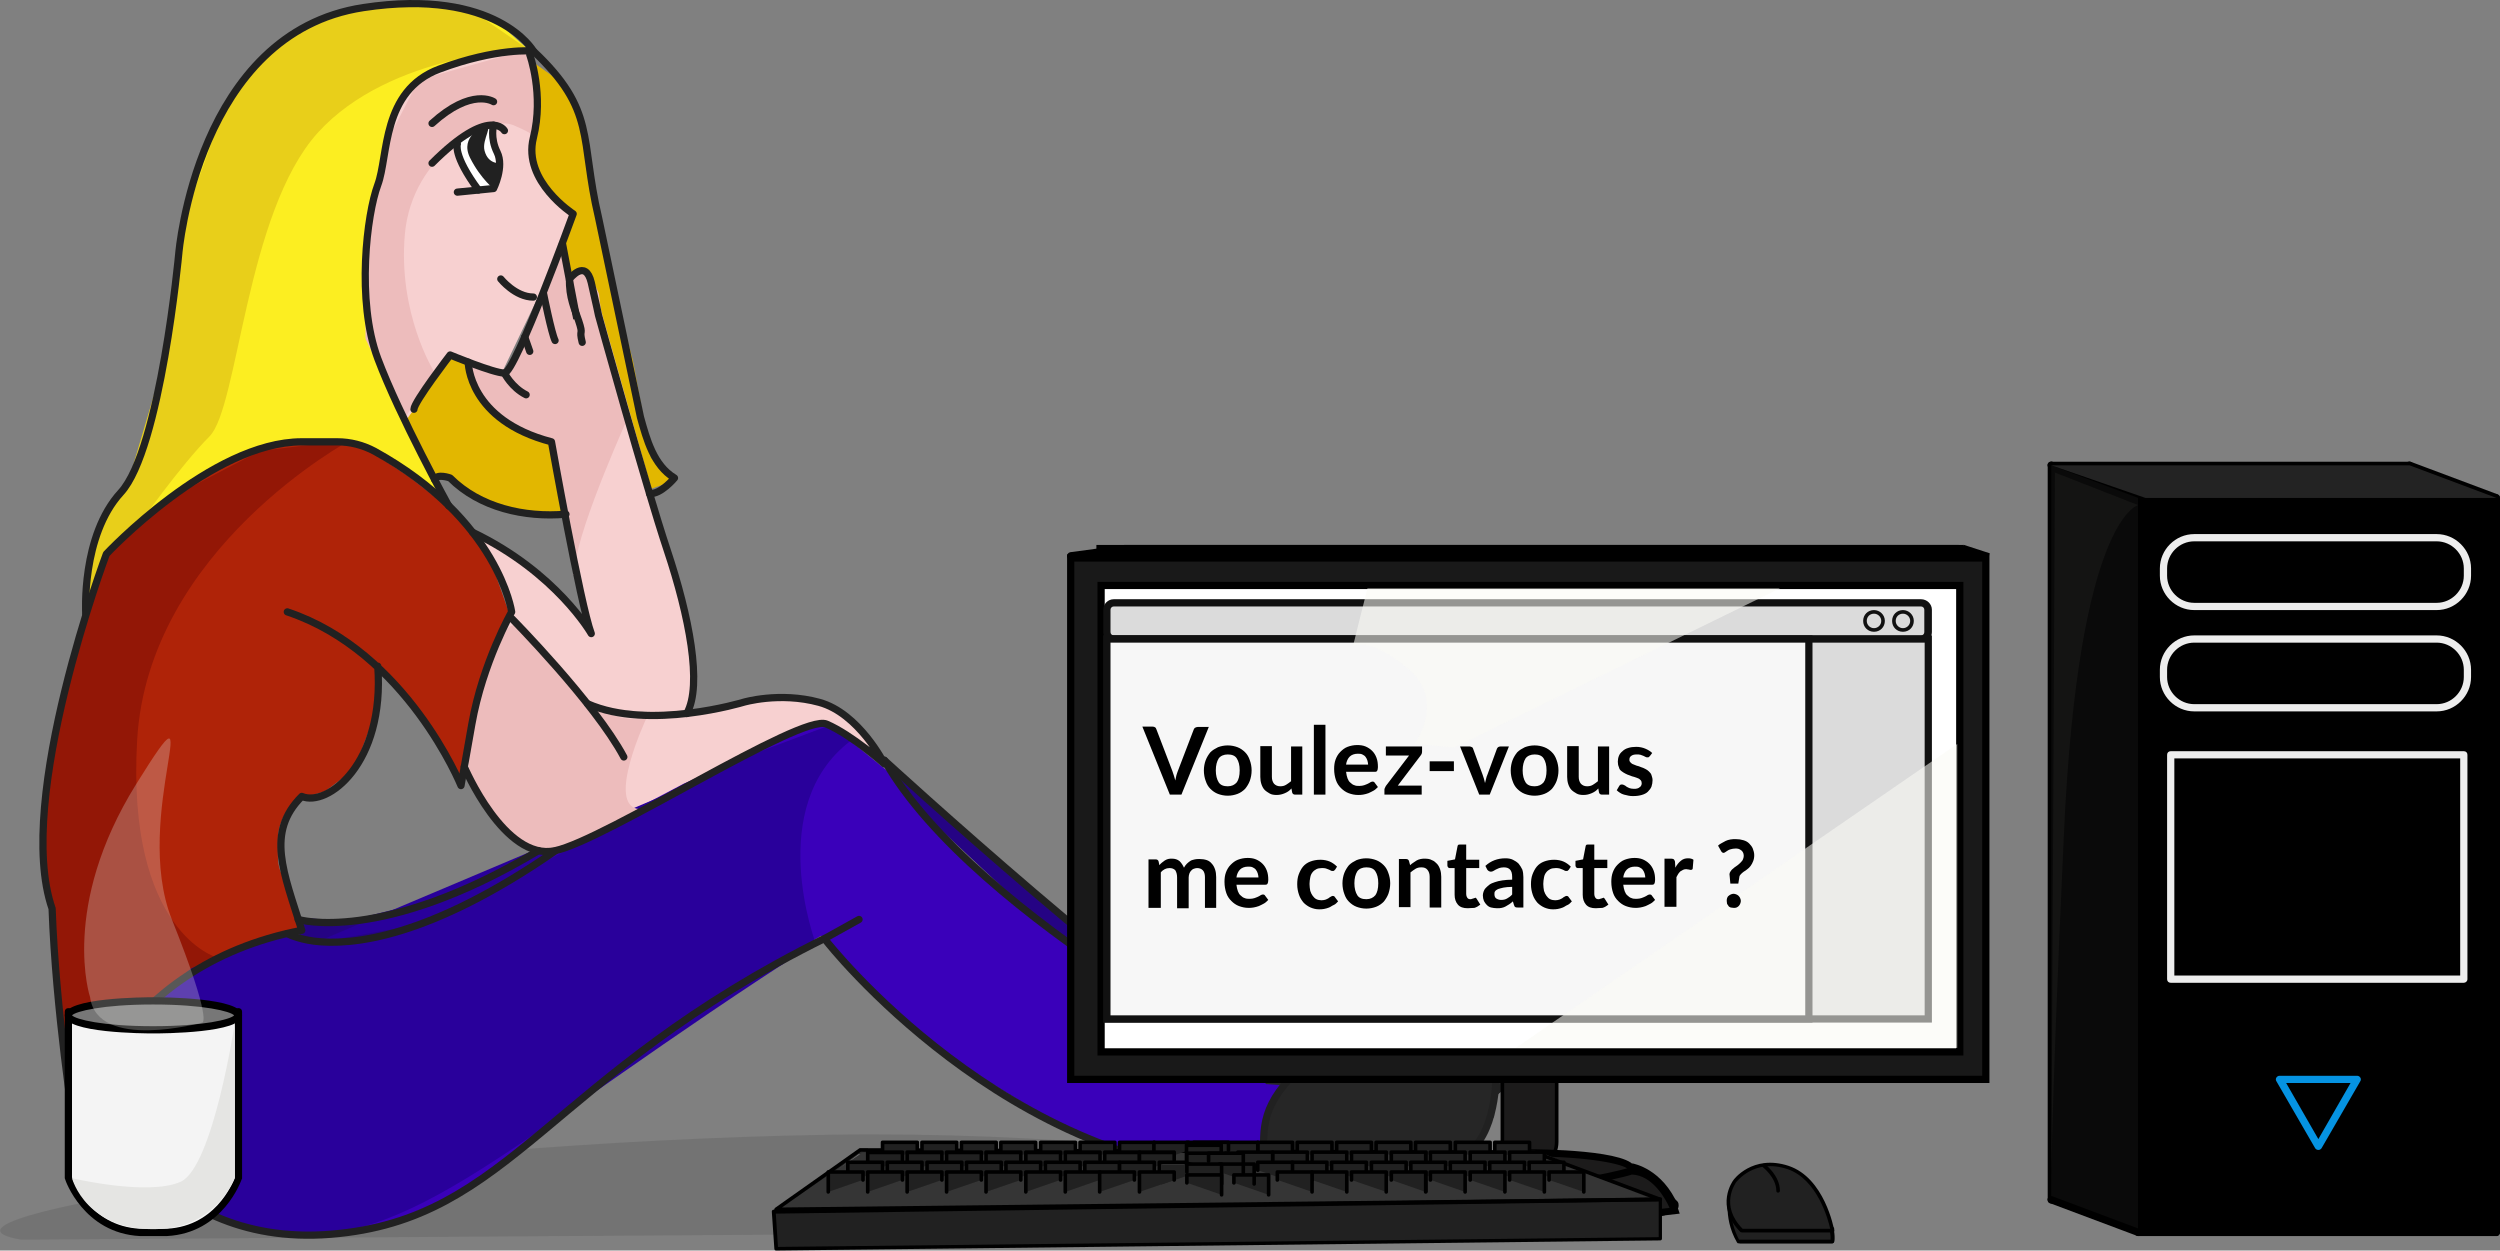 <!-- Generator: Adobe Illustrator 22.0.0, SVG Export Plug-In  -->
<svg version="1.1"
	 xmlns="http://www.w3.org/2000/svg" xmlns:xlink="http://www.w3.org/1999/xlink" xmlns:a="http://ns.adobe.com/AdobeSVGViewerExtensions/3.0/"
	 x="0px" y="0px" width="690.9px" height="345.6px" viewBox="0 0 690.9 345.6" style="enable-background:new 0 0 690.9 345.6;"
	 xml:space="preserve">
<rect x="0" y="0" width="690.9" height="345.6" fill="#808080" stroke="none"/>
<style type="text/css">
	.st0{opacity:0.13;fill:#212121;}
	.st1{fill:#FFFFFF;}
	.st2{fill:#E2B700;}
	.st3{fill:#F7D0D0;}
	.st4{fill:#FCEE21;}
	.st5{fill:#EDBCBC;}
	.st6{fill:#AF2308;}
	.st7{fill:#3A00BA;}
	.st8{fill:#250384;}
	.st9{fill:#E8CF1A;}
	.st10{fill:#931706;}
	.st11{fill:#212121;}
	.st12{fill:#29009B;}
	.st13{fill:#262626;}
	.st14{fill:none;stroke:#212121;stroke-width:2;stroke-linecap:round;stroke-linejoin:round;stroke-miterlimit:10;}
	.st15{fill:none;stroke:#212121;stroke-miterlimit:10;}
	.st16{fill:none;stroke:#212121;stroke-width:2;stroke-miterlimit:10;}
	.st17{fill:#1C1B1B;}
	.st18{fill:#191919;}
	.st19{fill:#DBDBDB;}
	.st20{fill:#111111;}
	.st21{fill:#F7F7F7;}
	.st22{opacity:0.57;fill:#F9F9F4;}
	.st23{fill:#2D2D2D;}
	.st24{fill:#141414;}
	.st25{fill:#353535;}
	.st26{fill:#0F0F0F;}
	.st27{fill:#0A0A0A;}
	.st28{fill:#141413;}
	.st29{fill:#EDEDED;}
	.st30{fill:#0593E2;}
	.st31{fill:#232323;}
	.st32{fill:#F4F4F4;}
	.st33{fill:#777777;}
	.st34{fill:#E5E5E3;}
	.st35{opacity:0.28;fill:#E5E5E3;}
</style>
<defs>
</defs>
<path class="st0" d="M5.9,342.6l449-3c0,0-104-28-226-26S-30.1,336.6,5.9,342.6z"/>
<rect x="115.9" y="30.6" class="st1" width="27" height="39"/>
<g id="ecran1_-_copie">
	<g id="Calque_46_-_copie">
	</g>
	<g id="Calque_102_-_copie">
	</g>
	<polygon class="st2" points="147.9,17.6 147.9,30.6 145.9,43.6 151.9,53.6 158.9,59.6 155.9,67.6 154.9,69.6 154.9,72.6 
		142.9,111.6 129.9,99.6 124.9,97.6 111.5,115.9 119.9,132.6 124.9,132.6 137.9,140.6 158.9,142.6 186.9,132.6 179.9,126.6 
		174.9,99.6 166.9,69.6 163.9,48.6 160.9,32.6 154.9,22.6 	"/>
	<path class="st3" d="M149.9,50.6c-2-3-3-13-3-13l2-12l-3-12l-17,3l-12,4l-8,10l-5,20l-3,17v14l3,19l8,16l13-18l14,4l11-23l8-21
		C157.9,58.6,151.9,53.6,149.9,50.6z M137.1,48.8c-0.1,0.8-0.5,1.4-1,1.8c-0.7,1.8-3.4,2.5-4.5,0.5c-0.9-1.7-2.5-2.9-3.4-4.6
		c-0.8-1.5-1.3-3.2-1.3-4.9c-0.1-3.6,2.7-4.8,5.5-6.3c1.6-0.9,3.8,0.2,3.8,2.2C136.1,41.2,137.5,44.9,137.1,48.8z"/>
	<polygon class="st3" points="130.9,147.6 144.9,155.6 162.9,173.6 156.9,142.6 151.9,121.6 138.9,116.6 131.9,108.6 129.4,100.1 
		137.9,102.6 140.9,101.6 154.9,69.6 157.4,76.7 161.7,75.2 163.9,77.6 166.9,88.6 188.9,166.6 191.9,185.6 189.9,197.6 
		162.9,195.6 145.9,174.6 140.9,170.6 140.9,163.6 	"/>
	<polygon class="st3" points="127.9,211.6 136.9,178.6 140.9,170.6 158.4,189.6 162.9,195.6 189.9,197.6 211.9,192.6 227.9,194.6 
		237.9,201.6 241.9,208.6 228.9,199.6 222.9,200.6 187.9,218.6 160.9,232.6 147.9,235.6 137.9,227.6 	"/>
	<polygon class="st4" points="23.9,167.6 24.9,152.6 33.9,136.6 39.9,124.6 46.9,89.6 51.9,54.6 60.9,32.6 71.9,17.6 90.9,4.6 
		118.9,0.6 136.9,5.6 145.9,13.6 118.9,19.6 109.9,29.6 100.9,65.6 100.9,87.6 105.9,103.6 116.9,125.6 123.9,139.6 100.9,122.6 
		89.9,121.6 68.9,125.6 48.9,136.6 35.9,145.6 27.9,154.6 	"/>
	<g id="Calque_40_-_copie">
		<path class="st5" d="M173.9,114.6c0,0-13.5,29.6-15,41.6s0,0,0,0l-6.2-32.8l-6.2-3.9l-9.2-4.8l-7.8-9.6l-0.1-4l11.1,2l14.5-34.5
			l2.5,8.1l5.5-1.1l2.5,5.5l1,8l12.3,44.5"/>
	</g>
	<path class="st6" d="M29.4,152.8l-13.6,44.8l-4,38l3,19l2,27l17,2l11-9l15-10l23-8l-4.7-14.5c-0.9-1.6-1.3-3.5-1.3-5.3v-4.8
		c0-4,1.8-7.8,4.9-10.4l1.1-0.9l7-2l8-6l5-13l2-10v-5l16,20l7,12l3-16l4-16l6-15l-6-17l-9-11l-12.8-10l-15.2-10l-15.5,0.5l-10.5,2.5
		l-9,3.3l-10.2,5.7l-16.8,12L29.4,152.8z"/>
	<path class="st7" d="M78.9,257.6l12,3l23-3l24-13l15-9l36-19l36-16h5l16,13l8,10l18,18l28,23l23,14l18,10l15,9l-6,11v16l-26.3-2.8
		c-1.1-0.1-13.6-3.8-14.7-4.2l-20-9l-26-16l-21-18l-15-16l-37,22l-41,33l-19,15l-24,10l-26,3L63.9,338l-15.1-7.4l-8-9l-7-36l9-11
		l28-14L78.9,257.6z"/>
	<g id="Calque_53_-_copie">
	</g>
	<polygon class="st8" points="82.9,257.6 82.9,253.6 95.9,254.6 123.9,247.6 148.9,234.6 152.9,235.6 129.4,249.5 102.9,260.6 
		82.4,259.1 	"/>
	<g id="Calque_31_-_copie">
		<path class="st9" d="M145.9,13.6c0,0-38,1-58,23s-22,76-30,84s-20,25-20,25s-9,3-14,22l2-17c2.1-6.5,4.4-12.1,8-14l2-5l8-27l7-44
			l10-28c0,0,7-13,16-20s27-11,27-11l26,1L145.9,13.6z"/>
	</g>
	<g id="Calque_32_-_copie">
		<path class="st5" d="M119.9,102.6c0,0-10-16-8-38s23-33,30-30s5,3,5,3l2.3-10.3l-3.3-13.7l-30.2,8.5l-9.1,17.7l-3.8,18.3
			l-1.8,19.5l0,16l9.3,19.5l1.4,2.8L119.9,102.6z"/>
	</g>
	<g id="Calque_37_-_copie">
		<path class="st10" d="M96.9,121.6c0,0-56,30-59,83s22,60,22,60l-17.4,12l-24.6,11.3l-2-18.7l-1-17.7l-3-13.3l1.8-26.5l8.5-36.6
			l7.7-21.5l17.1-16l24.9-13L96.9,121.6z"/>
		<path class="st11" d="M133.8,34.9c0,0-6.9,2.7-3.9,8.7s7,9,7,9l1.5-7.5c0,0-3.5,0.5-4.5-3.5C133.1,38.5,136.7,34.2,133.8,34.9"/>
	</g>
	<g id="Calque_38_-_copie">
		<polyline class="st12" points="228.9,200.6 194.9,214.1 149.2,237.9 118.7,255 86.9,260.6 		"/>
		<path class="st12" d="M228.9,200.6"/>
		<path class="st12" d="M228.9,200.6"/>
		<polyline class="st12" points="207.9,207.6 170.3,227.8 141.4,242.9 		"/>
		<path class="st12" d="M207.9,207.6"/>
	</g>
	<polygon class="st8" points="245.9,213.6 253.9,223.6 284.9,252.6 325,280.3 308.9,266.6 279.9,241.6 253.9,218.6 243.9,210.6 	"/>
	<g id="Calque_49_-_copie">
		<path class="st5" d="M178.6,198.6c0,0-11.3,24-2,25c9.3,1,0,0,0,0s-22.7,20-33.7,8s-16-15-12-31s8-34,15-26
			S161.4,200.6,178.6,198.6"/>
	</g>
	<g id="Calque_39_-_copie">
		<path class="st12" d="M225.4,260.6c0,0-14.2-37.7,9.6-55.8s0,0,0,0l-6.1-4.2l-32,12l-41.5,23L117.1,255L96,260.1l-19.4-1.7
			l-23.7,9.2l-8,7l13.2,61.6l16.9,4.4C113.6,346.6,140.9,314.6,225.4,260.6z"/>
	</g>
	<polygon class="st13" points="348.9,292.6 373.9,292.6 392.9,294.6 412.9,297.6 412.9,308.6 405.9,318.6 372.9,324.6 348.9,324.6 
		348.9,310.6 355.9,297.6 	"/>
	<path class="st13" d="M340.9,289.6l26-6l37-3l9,1c3.6,0.8,7,1,7.6,7.2l0.4,0.8l-3,8l-5,6.2l-63-4.2L340.9,289.6z"/>
	<path class="st14" d="M79.4,169.1c33,11,48,48,48,48s0,0,3-17s11-31,11-31s-3.6-25.5-37.9-44.4c-3.2-1.7-6.7-2.6-10.3-2.6h-9.8
		c-25,0-54,31-54,31s-25.5,67.8-15,98c1,28,6,60,6,60s11-44,63-54c-5-16-10-27,0-37c7,3,23-9,21-36"/>
	<path class="st14" d="M124,139.8c0,0-13.6-24.7-19.6-40.7s-3-40,0-48s1-26,17-32s26-5,26-5s-10.1-17.6-47-12c-46,7-51,68-51,68
		s-5,54-16,66s-9.7,33.5-9.7,33.5"/>
	<path class="st14" d="M147.4,14.1c17.5,16.5,12.8,24,18,46l11.6,55.2c1.7,6.1,3.6,13.3,9.4,16.8c0,0-3.8,4.6-6.9,4.3"/>
	<path class="st14" d="M156.4,142.1c-11.4,1-23.8-1.8-32-10c0,0-3.6-1.3-4.3,0.4"/>
	<path class="st14" d="M146.4,15.1c0,0,4,11,1,23s11,21,11,21s-16,44-19,44s-15-5-15-5s-10,13-10,15"/>
	<path class="st14" d="M139.4,36.1c0,0-4-7-20,9"/>
	<path class="st14" d="M136.4,34.6c0,0-1,3.5,1,7.5s-1,10-1,10l-10,1"/>
	<path class="st14" d="M126.4,39.8c0,0-1.3,3.1,5.8,12.7"/>
	<path class="st14" d="M136.4,28.1c0,0-6-4-17,6"/>
	<path class="st14" d="M138.4,77.1c0,0,4,5,9,5"/>
	<path class="st14" d="M141.4,170.9c0,0,23,23.3,31,38.3"/>
	<path class="st14" d="M128.3,211.9c0,0,11.1,26.2,25.1,23.2s68-38,75-35s16,11,16,11s-7-14-18-17s-21,0-21,0s-26,7.9-43,0.4"/>
	<path class="st14" d="M129.4,100.1c0,0,0,16,23,22c0,0,8,45,11,53c0,0-9.6-16.9-32.8-28"/>
	<path class="st15" d="M169.4,93.1"/>
	<path class="st14" d="M189.8,197.2c4.4-7.9,0.6-27.1-5.4-45.1s-19-65-19-65s-0.5-2.5-2-9c-1.6-6.8-6-1-6-1c-0.2,5,1.5,8.5,2.5,11.5
		c1.5,4.5,0,2,1,6"/>
	<path class="st14" d="M24.9,299.9c0,0,16.5,45.2,66.5,41.2s60-44,137-82l9-5"/>
	<path class="st14" d="M79.4,258c0,0,2.4,1.4,7.4,2.1c10.3,1.3,31.7-0.8,66.6-24.9"/>
	<path class="st14" d="M228.4,260.1c0,0,50,64,121,65c0-11-2-17,7-27c0,0-87-44-112-88"/>
	<path class="st14" d="M82.4,254.1c0,0,22.9,7,66.4-19"/>
	<path class="st14" d="M244.4,210.1c0,0,76.1,69.7,102.5,82.8"/>
	<path class="st14" d="M350.4,293.1c1,2,37-2,63,5c0,0,0,19-11,22s-52,5-52,5"/>
	<path class="st14" d="M340.8,289.5c0,0,73.5-16.4,78.5-5.4s-6,17.5-6,17.5"/>
	<path class="st14" d="M139.4,103.1c0,0,2,4,6,6"/>
	<path class="st15" d="M164.4,89.1"/>
	<line class="st16" x1="159.4" y1="88.1" x2="155.4" y2="67.1"/>
	<path class="st14" d="M150.2,81.1c0,0,2.2,11,3.2,13"/>
	<line class="st14" x1="145" y1="93.1" x2="146.4" y2="97.1"/>
</g>
<g id="Calque_132_-_copie">
	<path d="M422.7,323.6c-4.4,0-8-3.6-8-8v-18h16v18C430.7,320,427.1,323.6,422.7,323.6z M416.7,299.6v16c0,3.3,2.7,6,6,6s6-2.7,6-6
		v-16H416.7z"/>
</g>
<g id="Calque_133_-_copie">
	<path class="st17" d="M422.7,322.6L422.7,322.6c-3.9,0-7-3.1-7-7v-17h14v17C429.7,319.5,426.6,322.6,422.7,322.6z"/>
</g>
<g>
	<path d="M547.9,154.6h-252c-0.5,0-1-0.4-1-0.9c0-0.5,0.3-1,0.9-1.1l14.9-2c0,0,0.1,0,0.1,0h230.2c0.1,0,0.2,0,0.3,0l6.9,2
		c0.5,0.1,0.8,0.6,0.7,1.1C548.8,154.2,548.3,154.6,547.9,154.6z M310.8,152.6h230H310.8z"/>
	<rect x="295.9" y="154.2" class="st18" width="252.9" height="144.1"/>
	<path d="M547.8,155.2v142.1H296.9V155.2H547.8 M549.8,153.2H294.9v146.1h254.9V153.2L549.8,153.2z"/>
	<rect x="304.3" y="161.8" class="st1" width="237.3" height="128.9"/>
	<path d="M540.6,162.8v126.9H305.3V162.8H540.6 M542.6,160.8H303.3v130.9h239.3V160.8L542.6,160.8z"/>
	<rect x="545.2" y="149" transform="matrix(0.309 -0.951 0.951 0.309 231.893 624.91)" width="2" height="7.6"/>
	<rect x="303" y="150.6" width="239.7" height="2"/>
	<ellipse class="st17" cx="422.9" cy="323.1" rx="28" ry="4.5"/>
	<path d="M422.9,328.6c-1.2,0-29-0.1-29-5.5s27.8-5.5,29-5.5s29,0.1,29,5.5S424,328.6,422.9,328.6z M395.9,323.1
		c1,1.3,10.5,3.5,27,3.5s26-2.2,27-3.5c-1-1.3-10.5-3.5-27-3.5S396.9,321.8,395.9,323.1z"/>
	<path d="M423.4,338.6c-10.6,0-20.5-0.5-28-1.3c-12.5-1.4-12.5-3.2-12.5-4.2s0-2.8,12.5-4.2c7.5-0.9,17.5-1.3,28-1.3
		s20.5,0.5,28,1.3c12.5,1.4,12.5,3.2,12.5,4.2s0,2.8-12.5,4.2C443.9,338.1,433.9,338.6,423.4,338.6z M385,333.1
		c2.2,1.5,16.3,3.5,38.3,3.5s36.1-2,38.3-3.5c-2.2-1.5-16.3-3.5-38.3-3.5S387.3,331.6,385,333.1z"/>
	<path d="M461.9,334c-3.9-9.2-11.1-10.5-11.1-10.5l0.3-2c0.3,0.1,8.3,1.4,12.7,11.7L461.9,334z"/>
	<path class="st17" d="M462.9,334.6c0,0-4-11-12-11c-6,2-26,5-26,5l-3,10l15-1L462.9,334.6z"/>
	<path d="M420.5,339.7l3.6-12l0.6-0.1c0.2,0,20-3,25.8-5l0.2-0.1h0.2c8.6,0,12.8,11.2,12.9,11.7l0.4,1.2l-27.3,3.1L420.5,339.7z
		 M425.6,329.5l-2.4,8l13.6-0.9l24.6-2.8c-1.2-2.7-4.8-9-10.4-9.2C445.4,326.4,429.1,329,425.6,329.5z"/>
	<path class="st19" d="M307.8,176.6c-1.1,0-1.9-0.9-1.9-1.9v-6.2c0-1.1,0.9-1.9,1.9-1.9h223.2c1.1,0,1.9,0.9,1.9,1.9v6.2
		c0,1.1-0.9,1.9-1.9,1.9H307.8z"/>
	<path class="st20" d="M530.9,167.6c0.5,0,0.9,0.4,0.9,0.9v6.2c0,0.5-0.4,0.9-0.9,0.9H307.8c-0.5,0-0.9-0.4-0.9-0.9v-6.2
		c0-0.5,0.4-0.9,0.9-0.9H530.9 M530.9,165.6H307.8c-1.6,0-2.9,1.3-2.9,2.9v6.2c0,1.6,1.3,2.9,2.9,2.9h223.2c1.6,0,2.9-1.3,2.9-2.9
		v-6.2C533.9,166.9,532.5,165.6,530.9,165.6L530.9,165.6z"/>
	<rect x="305.9" y="176.6" class="st19" width="227" height="105"/>
	<path class="st20" d="M531.9,177.6v103h-225v-103H531.9 M533.9,175.6h-229v107h229V175.6L533.9,175.6z"/>
	<rect x="305.9" y="176.6" class="st21" width="194" height="105"/>
	<path class="st20" d="M498.9,177.6v103h-192v-103H498.9 M500.9,175.6h-196v107h196V175.6L500.9,175.6z"/>
	<circle class="st19" cx="517.9" cy="171.6" r="2.5"/>
	<path class="st20" d="M517.9,169.6c1.1,0,2,0.9,2,2s-0.9,2-2,2s-2-0.9-2-2S516.7,169.6,517.9,169.6 M517.9,168.6c-1.7,0-3,1.3-3,3
		s1.3,3,3,3s3-1.3,3-3S519.5,168.6,517.9,168.6L517.9,168.6z"/>
	<circle class="st19" cx="525.9" cy="171.6" r="2.5"/>
	<path class="st20" d="M525.9,169.6c1.1,0,2,0.9,2,2s-0.9,2-2,2s-2-0.9-2-2S524.7,169.6,525.9,169.6 M525.9,168.6c-1.7,0-3,1.3-3,3
		s1.3,3,3,3s3-1.3,3-3S527.5,168.6,525.9,168.6L525.9,168.6z"/>
	<polygon class="st22" points="418.9,289.6 540.9,205.6 540.9,289.6 	"/>
	<path class="st22" d="M491.9,162.6l-90,44l-11-1c0,0,9-12-2-21s-15-6-15-6l4-16H491.9z"/>
</g>
<g>
	<path d="M334.1,200.8l-7.6,18.8h-3.2l-7.6-18.8h2.8c0.3,0,0.6,0.1,0.7,0.2c0.2,0.1,0.3,0.3,0.4,0.6l4.4,11.5
		c0.1,0.4,0.3,0.8,0.4,1.2s0.3,0.9,0.4,1.4c0.1-0.5,0.2-1,0.3-1.4c0.1-0.4,0.3-0.9,0.4-1.2l4.4-11.5c0.1-0.2,0.2-0.4,0.4-0.5
		s0.5-0.2,0.7-0.2H334.1z"/>
	<path d="M339.3,206c1,0,1.9,0.2,2.7,0.5c0.8,0.3,1.5,0.8,2.1,1.4c0.6,0.6,1,1.3,1.3,2.2c0.3,0.8,0.5,1.8,0.5,2.8
		c0,1.1-0.2,2-0.5,2.9c-0.3,0.8-0.8,1.6-1.3,2.2c-0.6,0.6-1.3,1.1-2.1,1.4c-0.8,0.3-1.7,0.5-2.7,0.5c-1,0-1.9-0.2-2.7-0.5
		c-0.8-0.3-1.5-0.8-2.1-1.4c-0.6-0.6-1-1.3-1.3-2.2c-0.3-0.8-0.5-1.8-0.5-2.9c0-1,0.2-2,0.5-2.8c0.3-0.8,0.8-1.6,1.3-2.2
		c0.6-0.6,1.3-1,2.1-1.4C337.4,206.2,338.3,206,339.3,206z M339.3,217.3c1.1,0,1.9-0.4,2.5-1.1c0.5-0.7,0.8-1.8,0.8-3.3
		s-0.3-2.5-0.8-3.3c-0.5-0.8-1.4-1.1-2.5-1.1c-1.1,0-2,0.4-2.5,1.1c-0.5,0.8-0.8,1.9-0.8,3.3s0.3,2.5,0.8,3.3
		S338.2,217.3,339.3,217.3z"/>
	<path d="M359.9,206.3v13.3h-2c-0.4,0-0.7-0.2-0.8-0.6l-0.2-1.1c-0.5,0.6-1.1,1-1.8,1.3s-1.4,0.5-2.3,0.5c-0.7,0-1.4-0.1-1.9-0.4
		s-1-0.6-1.4-1s-0.7-1-0.9-1.6s-0.3-1.3-0.3-2v-8.5h3.2v8.5c0,0.8,0.2,1.4,0.6,1.9c0.4,0.4,0.9,0.7,1.7,0.7c0.6,0,1.1-0.1,1.6-0.4
		s0.9-0.6,1.4-1v-9.6H359.9z"/>
	<path d="M366.3,200.3v19.3h-3.2v-19.3H366.3z"/>
	<path d="M372,213.3c0.1,0.7,0.2,1.3,0.4,1.8c0.2,0.5,0.4,0.9,0.8,1.2c0.3,0.3,0.7,0.6,1.1,0.7c0.4,0.2,0.9,0.2,1.4,0.2
		s1-0.1,1.3-0.2c0.4-0.1,0.7-0.3,1-0.4s0.5-0.3,0.7-0.4c0.2-0.1,0.4-0.2,0.6-0.2c0.3,0,0.5,0.1,0.6,0.3l0.9,1.2
		c-0.4,0.4-0.8,0.8-1.2,1s-0.9,0.5-1.4,0.7s-1,0.3-1.5,0.4c-0.5,0.1-1,0.1-1.4,0.1c-0.9,0-1.8-0.2-2.6-0.5s-1.5-0.8-2.1-1.4
		s-1.1-1.3-1.4-2.2c-0.3-0.9-0.5-1.9-0.5-3.1c0-0.9,0.1-1.8,0.4-2.6c0.3-0.8,0.7-1.5,1.3-2.1c0.6-0.6,1.2-1.1,2-1.4s1.7-0.5,2.7-0.5
		c0.8,0,1.6,0.1,2.3,0.4c0.7,0.3,1.3,0.7,1.8,1.2c0.5,0.5,0.9,1.1,1.2,1.9s0.4,1.6,0.4,2.6c0,0.5-0.1,0.8-0.2,1s-0.3,0.3-0.6,0.3
		H372z M378.1,211.4c0-0.4-0.1-0.8-0.2-1.2c-0.1-0.4-0.3-0.7-0.5-1c-0.2-0.3-0.5-0.5-0.9-0.7c-0.4-0.2-0.8-0.2-1.3-0.2
		c-0.9,0-1.7,0.3-2.2,0.8c-0.5,0.5-0.9,1.3-1,2.2H378.1z"/>
	<path d="M393,207.6c0,0.2,0,0.4-0.1,0.7c-0.1,0.2-0.2,0.4-0.3,0.5l-6.3,8.3h6.6v2.5h-10.3v-1.3c0-0.1,0-0.3,0.1-0.5
		c0.1-0.2,0.2-0.4,0.3-0.6l6.4-8.4h-6.4v-2.5H393V207.6z"/>
	<path d="M395.1,210.4h6.7v2.7h-6.7V210.4z"/>
	<path d="M417,206.3l-5.3,13.3h-2.9l-5.3-13.3h2.7c0.2,0,0.4,0.1,0.6,0.2c0.2,0.1,0.3,0.3,0.3,0.4l2.6,7.1c0.1,0.4,0.3,0.8,0.4,1.2
		c0.1,0.4,0.2,0.8,0.3,1.2c0.1-0.4,0.2-0.8,0.3-1.2c0.1-0.4,0.2-0.8,0.4-1.2l2.6-7.1c0.1-0.2,0.2-0.3,0.3-0.4
		c0.2-0.1,0.3-0.2,0.6-0.2H417z"/>
	<path d="M424.1,206c1,0,1.9,0.2,2.7,0.5c0.8,0.3,1.5,0.8,2.1,1.4c0.6,0.6,1,1.3,1.3,2.2c0.3,0.8,0.5,1.8,0.5,2.8
		c0,1.1-0.2,2-0.5,2.9c-0.3,0.8-0.8,1.6-1.3,2.2c-0.6,0.6-1.3,1.1-2.1,1.4c-0.8,0.3-1.7,0.5-2.7,0.5c-1,0-1.9-0.2-2.7-0.5
		c-0.8-0.3-1.5-0.8-2.1-1.4c-0.6-0.6-1-1.3-1.3-2.2c-0.3-0.8-0.5-1.8-0.5-2.9c0-1,0.2-2,0.5-2.8c0.3-0.8,0.8-1.6,1.3-2.2
		c0.6-0.6,1.3-1,2.1-1.4C422.2,206.2,423.1,206,424.1,206z M424.1,217.3c1.1,0,1.9-0.4,2.5-1.1c0.5-0.7,0.8-1.8,0.8-3.3
		s-0.3-2.5-0.8-3.3c-0.5-0.8-1.4-1.1-2.5-1.1c-1.1,0-2,0.4-2.5,1.1c-0.5,0.8-0.8,1.9-0.8,3.3s0.3,2.5,0.8,3.3S423,217.3,424.1,217.3
		z"/>
	<path d="M444.7,206.3v13.3h-2c-0.4,0-0.7-0.2-0.8-0.6l-0.2-1.1c-0.5,0.6-1.1,1-1.8,1.3s-1.4,0.5-2.3,0.5c-0.7,0-1.4-0.1-1.9-0.4
		s-1-0.6-1.4-1s-0.7-1-0.9-1.6s-0.3-1.3-0.3-2v-8.5h3.2v8.5c0,0.8,0.2,1.4,0.6,1.9c0.4,0.4,0.9,0.7,1.7,0.7c0.6,0,1.1-0.1,1.6-0.4
		s0.9-0.6,1.4-1v-9.6H444.7z"/>
	<path d="M456,208.9c-0.1,0.1-0.2,0.2-0.3,0.3c-0.1,0.1-0.2,0.1-0.4,0.1c-0.2,0-0.3,0-0.5-0.1c-0.2-0.1-0.4-0.2-0.6-0.3
		c-0.2-0.1-0.5-0.2-0.8-0.3c-0.3-0.1-0.7-0.1-1.1-0.1c-0.6,0-1.1,0.1-1.5,0.4c-0.4,0.3-0.5,0.6-0.5,1.1c0,0.3,0.1,0.5,0.3,0.7
		c0.2,0.2,0.4,0.4,0.7,0.5c0.3,0.1,0.7,0.3,1,0.4c0.4,0.1,0.8,0.2,1.2,0.4c0.4,0.1,0.8,0.3,1.2,0.5c0.4,0.2,0.7,0.4,1,0.7
		c0.3,0.3,0.6,0.6,0.7,1s0.3,0.8,0.3,1.4c0,0.6-0.1,1.2-0.3,1.8c-0.2,0.5-0.6,1-1,1.4s-1,0.7-1.7,0.9s-1.4,0.3-2.3,0.3
		c-0.5,0-0.9,0-1.3-0.1s-0.9-0.2-1.3-0.3c-0.4-0.1-0.8-0.3-1.1-0.5c-0.3-0.2-0.6-0.4-0.9-0.7l0.7-1.2c0.1-0.1,0.2-0.3,0.3-0.3
		c0.1-0.1,0.3-0.1,0.5-0.1s0.4,0.1,0.6,0.2c0.2,0.1,0.4,0.2,0.6,0.4c0.2,0.1,0.5,0.3,0.8,0.4s0.7,0.2,1.2,0.2c0.4,0,0.7,0,1-0.1
		c0.3-0.1,0.5-0.2,0.7-0.4c0.2-0.1,0.3-0.3,0.4-0.5c0.1-0.2,0.1-0.4,0.1-0.6c0-0.3-0.1-0.6-0.3-0.8c-0.2-0.2-0.4-0.4-0.7-0.5
		s-0.7-0.3-1.1-0.4c-0.4-0.1-0.8-0.2-1.2-0.4c-0.4-0.1-0.8-0.3-1.2-0.5c-0.4-0.2-0.7-0.4-1.1-0.7s-0.6-0.6-0.7-1.1
		c-0.2-0.4-0.3-0.9-0.3-1.5c0-0.5,0.1-1.1,0.3-1.6c0.2-0.5,0.5-0.9,1-1.3c0.4-0.4,0.9-0.7,1.6-0.9c0.6-0.2,1.4-0.3,2.2-0.3
		c0.9,0,1.8,0.2,2.5,0.5s1.4,0.7,1.9,1.2L456,208.9z"/>
	<path d="M317.4,250.8v-13.3h2c0.4,0,0.7,0.2,0.8,0.6l0.2,1c0.2-0.3,0.5-0.5,0.7-0.7c0.3-0.2,0.5-0.4,0.8-0.6
		c0.3-0.2,0.6-0.3,0.9-0.4c0.3-0.1,0.7-0.1,1.1-0.1c0.8,0,1.5,0.2,2.1,0.7c0.5,0.5,0.9,1.1,1.2,1.8c0.2-0.4,0.5-0.8,0.8-1.1
		s0.7-0.6,1-0.8s0.8-0.3,1.2-0.4c0.4-0.1,0.8-0.1,1.3-0.1c0.7,0,1.4,0.1,2,0.3c0.6,0.2,1.1,0.6,1.4,1c0.4,0.4,0.7,1,0.9,1.6
		c0.2,0.6,0.3,1.3,0.3,2.1v8.5H333v-8.5c0-0.8-0.2-1.5-0.6-1.9c-0.4-0.4-0.9-0.6-1.6-0.6c-0.3,0-0.6,0.1-0.9,0.2
		c-0.3,0.1-0.5,0.3-0.7,0.5s-0.4,0.5-0.5,0.8c-0.1,0.3-0.2,0.7-0.2,1.1v8.5h-3.2v-8.5c0-0.9-0.2-1.5-0.5-2c-0.4-0.4-0.9-0.6-1.6-0.6
		c-0.5,0-0.9,0.1-1.3,0.3c-0.4,0.2-0.8,0.5-1.1,0.9v9.8H317.4z"/>
	<path d="M341.7,244.5c0.1,0.7,0.2,1.3,0.4,1.8c0.2,0.5,0.4,0.9,0.8,1.2c0.3,0.3,0.7,0.6,1.1,0.7c0.4,0.2,0.9,0.2,1.4,0.2
		s1-0.1,1.3-0.2c0.4-0.1,0.7-0.3,1-0.4s0.5-0.3,0.7-0.4c0.2-0.1,0.4-0.2,0.6-0.2c0.3,0,0.5,0.1,0.6,0.3l0.9,1.2
		c-0.4,0.4-0.8,0.8-1.2,1s-0.9,0.5-1.4,0.7s-1,0.3-1.5,0.4c-0.5,0.1-1,0.1-1.4,0.1c-0.9,0-1.8-0.2-2.6-0.5s-1.5-0.8-2.1-1.4
		s-1.1-1.3-1.4-2.2c-0.3-0.9-0.5-1.9-0.5-3.1c0-0.9,0.1-1.8,0.4-2.6c0.3-0.8,0.7-1.5,1.3-2.1c0.6-0.6,1.2-1.1,2-1.4s1.7-0.5,2.7-0.5
		c0.8,0,1.6,0.1,2.3,0.4c0.7,0.3,1.3,0.7,1.8,1.2c0.5,0.5,0.9,1.1,1.2,1.9s0.4,1.6,0.4,2.6c0,0.5-0.1,0.8-0.2,1s-0.3,0.3-0.6,0.3
		H341.7z M347.8,242.6c0-0.4-0.1-0.8-0.2-1.2c-0.1-0.4-0.3-0.7-0.5-1c-0.2-0.3-0.5-0.5-0.9-0.7c-0.4-0.2-0.8-0.2-1.3-0.2
		c-0.9,0-1.7,0.3-2.2,0.8c-0.5,0.5-0.9,1.3-1,2.2H347.8z"/>
	<path d="M369,240.3c-0.1,0.1-0.2,0.2-0.3,0.3c-0.1,0.1-0.2,0.1-0.4,0.1c-0.2,0-0.3,0-0.5-0.1c-0.2-0.1-0.3-0.2-0.6-0.3
		c-0.2-0.1-0.5-0.2-0.8-0.3c-0.3-0.1-0.7-0.1-1.1-0.1c-0.6,0-1.1,0.1-1.5,0.3c-0.4,0.2-0.8,0.5-1.1,0.9s-0.5,0.8-0.6,1.4
		c-0.1,0.5-0.2,1.2-0.2,1.8c0,0.7,0.1,1.3,0.2,1.9c0.2,0.6,0.4,1,0.7,1.4s0.6,0.7,1,0.9s0.9,0.3,1.4,0.3s0.9-0.1,1.2-0.2
		c0.3-0.1,0.6-0.3,0.8-0.4c0.2-0.2,0.4-0.3,0.6-0.4c0.2-0.1,0.3-0.2,0.5-0.2c0.3,0,0.5,0.1,0.6,0.3l0.9,1.2c-0.4,0.4-0.7,0.8-1.2,1
		s-0.8,0.5-1.3,0.7s-0.9,0.3-1.4,0.4c-0.5,0.1-0.9,0.1-1.4,0.1c-0.8,0-1.6-0.2-2.3-0.5s-1.4-0.8-1.9-1.3c-0.5-0.6-1-1.3-1.3-2.2
		c-0.3-0.9-0.5-1.8-0.5-2.9c0-1,0.1-1.9,0.4-2.7s0.7-1.6,1.2-2.2c0.5-0.6,1.2-1.1,2-1.4s1.7-0.5,2.8-0.5c1,0,1.9,0.2,2.6,0.5
		s1.4,0.8,2,1.4L369,240.3z"/>
	<path d="M377.6,237.2c1,0,1.9,0.2,2.7,0.5c0.8,0.3,1.5,0.8,2.1,1.4c0.6,0.6,1,1.3,1.3,2.2c0.3,0.8,0.5,1.8,0.5,2.8
		c0,1.1-0.2,2-0.5,2.9c-0.3,0.8-0.8,1.6-1.3,2.2c-0.6,0.6-1.3,1.1-2.1,1.4c-0.8,0.3-1.7,0.5-2.7,0.5c-1,0-1.9-0.2-2.7-0.5
		c-0.8-0.3-1.5-0.8-2.1-1.4c-0.6-0.6-1-1.3-1.3-2.2c-0.3-0.8-0.5-1.8-0.5-2.9c0-1,0.2-2,0.5-2.8c0.3-0.8,0.8-1.6,1.3-2.2
		c0.6-0.6,1.3-1,2.1-1.4C375.7,237.4,376.6,237.2,377.6,237.2z M377.6,248.5c1.1,0,1.9-0.4,2.5-1.1c0.5-0.7,0.8-1.8,0.8-3.3
		s-0.3-2.5-0.8-3.3c-0.5-0.8-1.4-1.1-2.5-1.1c-1.1,0-2,0.4-2.5,1.1c-0.5,0.8-0.8,1.9-0.8,3.3s0.3,2.5,0.8,3.3
		S376.5,248.5,377.6,248.5z"/>
	<path d="M389.7,239.1c0.3-0.3,0.6-0.5,0.9-0.7c0.3-0.2,0.6-0.4,0.9-0.6c0.3-0.2,0.7-0.3,1.1-0.4c0.4-0.1,0.8-0.1,1.2-0.1
		c0.7,0,1.4,0.1,1.9,0.4c0.6,0.2,1,0.6,1.4,1c0.4,0.4,0.7,1,0.9,1.6s0.3,1.3,0.3,2v8.5h-3.2v-8.5c0-0.8-0.2-1.4-0.6-1.9
		s-0.9-0.7-1.7-0.7c-0.6,0-1.1,0.1-1.6,0.4s-0.9,0.6-1.4,1v9.6h-3.2v-13.3h2c0.4,0,0.7,0.2,0.8,0.6L389.7,239.1z"/>
	<path d="M405.6,251c-1.2,0-2.1-0.3-2.7-1s-0.9-1.6-0.9-2.7v-7.4h-1.4c-0.2,0-0.3-0.1-0.4-0.2c-0.1-0.1-0.2-0.3-0.2-0.5v-1.3
		l2.1-0.4l0.7-3.6c0-0.2,0.1-0.3,0.2-0.4c0.1-0.1,0.3-0.1,0.5-0.1h1.7v4.2h3.6v2.3h-3.6v7.2c0,0.4,0.1,0.7,0.3,1s0.5,0.4,0.8,0.4
		c0.2,0,0.4,0,0.5-0.1c0.1,0,0.3-0.1,0.4-0.1c0.1-0.1,0.2-0.1,0.3-0.1c0.1,0,0.2-0.1,0.2-0.1c0.1,0,0.2,0,0.2,0.1
		c0.1,0,0.1,0.1,0.2,0.2l1,1.6c-0.5,0.4-1,0.7-1.6,0.9C406.9,250.9,406.2,251,405.6,251z"/>
	<path d="M410.5,239.3c1.5-1.4,3.4-2.1,5.5-2.1c0.8,0,1.5,0.1,2.1,0.4c0.6,0.3,1.1,0.6,1.6,1.1c0.4,0.5,0.7,1,1,1.6
		c0.2,0.6,0.3,1.3,0.3,2.1v8.4h-1.5c-0.3,0-0.5,0-0.7-0.1c-0.2-0.1-0.3-0.3-0.4-0.6l-0.3-1c-0.3,0.3-0.7,0.6-1,0.8
		c-0.3,0.2-0.7,0.4-1,0.6c-0.3,0.2-0.7,0.3-1.1,0.4c-0.4,0.1-0.8,0.1-1.3,0.1c-0.6,0-1.1-0.1-1.6-0.2s-0.9-0.4-1.2-0.7
		c-0.3-0.3-0.6-0.7-0.8-1.1c-0.2-0.5-0.3-1-0.3-1.6c0-0.3,0.1-0.7,0.2-1c0.1-0.3,0.3-0.7,0.6-1c0.3-0.3,0.6-0.6,1-0.9
		c0.4-0.3,0.9-0.5,1.5-0.7c0.6-0.2,1.3-0.4,2.1-0.5c0.8-0.1,1.7-0.2,2.7-0.2v-0.8c0-0.9-0.2-1.6-0.6-2c-0.4-0.4-0.9-0.6-1.7-0.6
		c-0.5,0-1,0.1-1.3,0.2c-0.3,0.1-0.6,0.3-0.9,0.4c-0.3,0.2-0.5,0.3-0.7,0.4c-0.2,0.1-0.4,0.2-0.7,0.2c-0.2,0-0.4-0.1-0.6-0.2
		c-0.2-0.1-0.3-0.3-0.4-0.4L410.5,239.3z M417.8,245.1c-0.9,0-1.7,0.1-2.3,0.2c-0.6,0.1-1.1,0.3-1.5,0.4c-0.4,0.2-0.7,0.4-0.8,0.6
		c-0.2,0.2-0.2,0.5-0.2,0.8c0,0.6,0.2,1,0.5,1.2c0.3,0.2,0.8,0.4,1.3,0.4c0.7,0,1.2-0.1,1.7-0.4s1-0.6,1.4-1.1V245.1z"/>
	<path d="M433.6,240.3c-0.1,0.1-0.2,0.2-0.3,0.3c-0.1,0.1-0.2,0.1-0.4,0.1c-0.2,0-0.3,0-0.5-0.1c-0.2-0.1-0.3-0.2-0.6-0.3
		c-0.2-0.1-0.5-0.2-0.8-0.3c-0.3-0.1-0.7-0.1-1.1-0.1c-0.6,0-1.1,0.1-1.5,0.3c-0.4,0.2-0.8,0.5-1.1,0.9s-0.5,0.8-0.6,1.4
		c-0.1,0.5-0.2,1.2-0.2,1.8c0,0.7,0.1,1.3,0.2,1.9c0.2,0.6,0.4,1,0.7,1.4s0.6,0.7,1,0.9s0.9,0.3,1.4,0.3s0.9-0.1,1.2-0.2
		c0.3-0.1,0.6-0.3,0.8-0.4c0.2-0.2,0.4-0.3,0.6-0.4c0.2-0.1,0.3-0.2,0.5-0.2c0.3,0,0.5,0.1,0.6,0.3l0.9,1.2c-0.4,0.4-0.7,0.8-1.2,1
		s-0.8,0.5-1.3,0.7s-0.9,0.3-1.4,0.4c-0.5,0.1-0.9,0.1-1.4,0.1c-0.8,0-1.6-0.2-2.3-0.5s-1.4-0.8-1.9-1.3c-0.5-0.6-1-1.3-1.3-2.2
		c-0.3-0.9-0.5-1.8-0.5-2.9c0-1,0.1-1.9,0.4-2.7s0.7-1.6,1.2-2.2c0.5-0.6,1.2-1.1,2-1.4s1.7-0.5,2.8-0.5c1,0,1.9,0.2,2.6,0.5
		s1.4,0.8,2,1.4L433.6,240.3z"/>
	<path d="M441,251c-1.2,0-2.1-0.3-2.7-1s-0.9-1.6-0.9-2.7v-7.4H436c-0.2,0-0.3-0.1-0.4-0.2c-0.1-0.1-0.2-0.3-0.2-0.5v-1.3l2.1-0.4
		l0.7-3.6c0-0.2,0.1-0.3,0.2-0.4c0.1-0.1,0.3-0.1,0.5-0.1h1.7v4.2h3.6v2.3h-3.6v7.2c0,0.4,0.1,0.7,0.3,1s0.5,0.4,0.8,0.4
		c0.2,0,0.4,0,0.5-0.1c0.1,0,0.3-0.1,0.4-0.1c0.1-0.1,0.2-0.1,0.3-0.1c0.1,0,0.2-0.1,0.2-0.1c0.1,0,0.2,0,0.2,0.1
		c0.1,0,0.1,0.1,0.2,0.2l1,1.6c-0.5,0.4-1,0.7-1.6,0.9C442.3,250.9,441.6,251,441,251z"/>
	<path d="M448.6,244.5c0.1,0.7,0.2,1.3,0.4,1.8c0.2,0.5,0.4,0.9,0.8,1.2c0.3,0.3,0.7,0.6,1.1,0.7c0.4,0.2,0.9,0.2,1.4,0.2
		s1-0.1,1.3-0.2c0.4-0.1,0.7-0.3,1-0.4s0.5-0.3,0.7-0.4c0.2-0.1,0.4-0.2,0.6-0.2c0.3,0,0.5,0.1,0.6,0.3l0.9,1.2
		c-0.4,0.4-0.8,0.8-1.2,1s-0.9,0.5-1.4,0.7s-1,0.3-1.5,0.4c-0.5,0.1-1,0.1-1.4,0.1c-0.9,0-1.8-0.2-2.6-0.5s-1.5-0.8-2.1-1.4
		s-1.1-1.3-1.4-2.2c-0.3-0.9-0.5-1.9-0.5-3.1c0-0.9,0.1-1.8,0.4-2.6c0.3-0.8,0.7-1.5,1.3-2.1c0.6-0.6,1.2-1.1,2-1.4s1.7-0.5,2.7-0.5
		c0.8,0,1.6,0.1,2.3,0.4c0.7,0.3,1.3,0.7,1.8,1.2c0.5,0.5,0.9,1.1,1.2,1.9s0.4,1.6,0.4,2.6c0,0.5-0.1,0.8-0.2,1s-0.3,0.3-0.6,0.3
		H448.6z M454.7,242.6c0-0.4-0.1-0.8-0.2-1.2c-0.1-0.4-0.3-0.7-0.5-1c-0.2-0.3-0.5-0.5-0.9-0.7c-0.4-0.2-0.8-0.2-1.3-0.2
		c-0.9,0-1.7,0.3-2.2,0.8c-0.5,0.5-0.9,1.3-1,2.2H454.7z"/>
	<path d="M463,239.8c0.4-0.8,0.9-1.4,1.5-1.9c0.6-0.5,1.2-0.7,2-0.7c0.6,0,1.1,0.1,1.5,0.4l-0.2,2.4c0,0.2-0.1,0.3-0.2,0.3
		c-0.1,0.1-0.2,0.1-0.3,0.1c-0.1,0-0.3,0-0.6-0.1c-0.3,0-0.5-0.1-0.7-0.1c-0.4,0-0.7,0.1-0.9,0.2s-0.5,0.3-0.7,0.4
		c-0.2,0.2-0.4,0.4-0.6,0.7s-0.3,0.6-0.5,0.9v8.2H460v-13.3h1.9c0.3,0,0.6,0.1,0.7,0.2c0.1,0.1,0.2,0.3,0.3,0.6L463,239.8z"/>
	<path d="M474.8,233.7c0.3-0.3,0.6-0.5,1-0.7s0.7-0.4,1.1-0.6s0.8-0.3,1.3-0.4s1-0.1,1.5-0.1c0.8,0,1.4,0.1,2.1,0.3s1.2,0.5,1.6,0.9
		c0.4,0.4,0.8,0.9,1,1.4c0.2,0.5,0.4,1.2,0.4,1.8c0,0.7-0.1,1.2-0.3,1.7c-0.2,0.5-0.4,0.9-0.7,1.3c-0.3,0.4-0.6,0.7-0.9,0.9
		c-0.3,0.3-0.7,0.5-1,0.7c-0.3,0.2-0.6,0.5-0.8,0.7c-0.2,0.2-0.4,0.5-0.4,0.7l-0.3,1.9h-2.2L478,242c-0.1-0.4,0-0.8,0.2-1.1
		s0.4-0.6,0.7-0.8c0.3-0.3,0.6-0.5,0.9-0.7c0.3-0.2,0.7-0.5,1-0.8s0.6-0.6,0.8-0.9c0.2-0.4,0.3-0.8,0.3-1.3c0-0.3-0.1-0.6-0.2-0.8
		s-0.3-0.5-0.5-0.6c-0.2-0.2-0.5-0.3-0.7-0.4c-0.3-0.1-0.6-0.1-0.9-0.1c-0.5,0-0.9,0.1-1.3,0.2s-0.6,0.2-0.9,0.4
		c-0.2,0.1-0.4,0.3-0.6,0.4c-0.2,0.1-0.3,0.2-0.4,0.2c-0.3,0-0.5-0.1-0.7-0.4L474.8,233.7z M477.2,249c0-0.3,0-0.5,0.1-0.8
		c0.1-0.2,0.2-0.5,0.4-0.6c0.2-0.2,0.4-0.3,0.6-0.4s0.5-0.2,0.8-0.2s0.5,0.1,0.8,0.2c0.2,0.1,0.4,0.2,0.6,0.4
		c0.2,0.2,0.3,0.4,0.4,0.6c0.1,0.2,0.2,0.5,0.2,0.8c0,0.3-0.1,0.5-0.2,0.8c-0.1,0.2-0.2,0.4-0.4,0.6c-0.2,0.2-0.4,0.3-0.6,0.4
		c-0.2,0.1-0.5,0.1-0.8,0.1s-0.5-0.1-0.8-0.1c-0.2-0.1-0.5-0.2-0.6-0.4s-0.3-0.4-0.4-0.6C477.3,249.6,477.2,249.3,477.2,249z"/>
</g>
<g id="Calque_33_-_copie">
	<path class="st23" d="M215.2,344.9c-0.2,0-0.4-0.1-0.5-0.3c-0.1-0.2,0-0.4,0.2-0.6l21.8-16.4c0.1-0.1,0.2-0.1,0.3-0.1h187
		c0.1,0,0.1,0,0.2,0l34.1,13.6c0.2,0.1,0.3,0.3,0.3,0.6c0,0.2-0.2,0.4-0.5,0.4L215.2,344.9C215.2,344.9,215.2,344.9,215.2,344.9z
		 M237.2,328.5l-20.5,15.4l238.9-2.7l-31.7-12.7H237.2z"/>
	<path class="st23" d="M215.2,335.4c-0.2,0-0.4-0.1-0.5-0.3c-0.1-0.2,0-0.4,0.2-0.6l21.8-16.4c0.1-0.1,0.2-0.1,0.3-0.1h187
		c0.1,0,0.1,0,0.2,0l34.1,13.6c0.2,0.1,0.3,0.3,0.3,0.6c0,0.2-0.2,0.4-0.5,0.4L215.2,335.4C215.2,335.4,215.2,335.4,215.2,335.4z
		 M237.2,319l-20.5,15.4l238.9-2.7L423.9,319H237.2z"/>
	<polygon class="st24" points="214.5,334.2 214.5,345.1 458.2,341 458.2,331.5 	"/>
	<polyline class="st11" points="329.6,326.2 329.6,320.8 320.1,320.8 320.1,322.9 	"/>
	<polygon class="st25" points="213.9,334.9 238.4,318.5 425.8,318.5 458.2,332.1 	"/>
	<g id="Calque_34_-_copie">
		<polygon class="st11" points="458.9,342.4 458.9,331.5 213.9,334.9 214.5,345.1 		"/>
		<path d="M214.5,345.6c-0.3,0-0.5-0.2-0.5-0.5l-0.7-10.2c0-0.1,0-0.3,0.1-0.4c0.1-0.1,0.2-0.2,0.4-0.2l245-3.4
			c0.1,0,0.3,0.1,0.4,0.1s0.1,0.2,0.1,0.4v10.9c0,0.3-0.2,0.5-0.5,0.5L214.5,345.6C214.5,345.6,214.5,345.6,214.5,345.6z
			 M214.4,335.4l0.6,9.2l243.4-2.7V332L214.4,335.4z M458.9,342.4L458.9,342.4L458.9,342.4z"/>
		<path d="M214.5,334.7c-0.2,0-0.4-0.1-0.5-0.3c-0.1-0.2,0-0.4,0.2-0.6l23.2-16.4c0.1-0.1,0.2-0.1,0.3-0.1c0,0,0,0,0,0L424,318
			c0.1,0,0.1,0,0.2,0l34.8,13c0.2,0.1,0.4,0.3,0.3,0.6s-0.2,0.4-0.5,0.4L214.5,334.7C214.5,334.7,214.5,334.7,214.5,334.7z
			 M237.9,318.3l-21.8,15.4l240-2.7L424,319L237.9,318.3z"/>
	</g>
	<polyline class="st11" points="422.7,321.2 422.7,315.8 413.1,315.8 413.1,317.9 	"/>
	<path d="M422.7,321.7c-0.3,0-0.5-0.2-0.5-0.5v-5h-8.6v1.7c0,0.3-0.2,0.5-0.5,0.5s-0.5-0.2-0.5-0.5v-2.2c0-0.3,0.2-0.5,0.5-0.5h9.6
		c0.3,0,0.5,0.2,0.5,0.5v5.5C423.2,321.5,423,321.7,422.7,321.7z"/>
	<polyline class="st11" points="426.8,323.9 426.8,318.5 417.2,318.5 417.2,320.7 	"/>
	<path d="M426.8,324.4c-0.3,0-0.5-0.2-0.5-0.5v-5h-8.6v1.7c0,0.3-0.2,0.5-0.5,0.5s-0.5-0.2-0.5-0.5v-2.2c0-0.3,0.2-0.5,0.5-0.5h9.6
		c0.3,0,0.5,0.2,0.5,0.5v5.5C427.3,324.2,427.1,324.4,426.8,324.4z"/>
	<polyline class="st11" points="432.2,326.7 432.2,321.2 422.7,321.2 422.7,323.4 	"/>
	<path d="M432.2,327.2c-0.3,0-0.5-0.2-0.5-0.5v-5h-8.6v1.7c0,0.3-0.2,0.5-0.5,0.5s-0.5-0.2-0.5-0.5v-2.2c0-0.3,0.2-0.5,0.5-0.5h9.6
		c0.3,0,0.5,0.2,0.5,0.5v5.5C432.7,327,432.5,327.2,432.2,327.2z"/>
	<polyline class="st11" points="437.7,329.4 437.7,323.9 428.1,323.9 428.1,326.1 	"/>
	<path d="M437.7,329.9c-0.3,0-0.5-0.2-0.5-0.5v-5h-8.6v1.7c0,0.3-0.2,0.5-0.5,0.5s-0.5-0.2-0.5-0.5v-2.2c0-0.3,0.2-0.5,0.5-0.5h9.6
		c0.3,0,0.5,0.2,0.5,0.5v5.5C438.2,329.7,438,329.9,437.7,329.9z"/>
	<polyline class="st11" points="411.8,321.2 411.8,315.8 402.2,315.8 402.2,317.9 	"/>
	<path d="M411.8,321.7c-0.3,0-0.5-0.2-0.5-0.5v-5h-8.6v1.7c0,0.3-0.2,0.5-0.5,0.5s-0.5-0.2-0.5-0.5v-2.2c0-0.3,0.2-0.5,0.5-0.5h9.6
		c0.3,0,0.5,0.2,0.5,0.5v5.5C412.3,321.5,412,321.7,411.8,321.7z"/>
	<polyline class="st11" points="415.9,323.9 415.9,318.5 406.3,318.5 406.3,320.7 	"/>
	<path d="M415.9,324.4c-0.3,0-0.5-0.2-0.5-0.5v-5h-8.6v1.7c0,0.3-0.2,0.5-0.5,0.5s-0.5-0.2-0.5-0.5v-2.2c0-0.3,0.2-0.5,0.5-0.5h9.6
		c0.3,0,0.5,0.2,0.5,0.5v5.5C416.4,324.2,416.1,324.4,415.9,324.4z"/>
	<polyline class="st11" points="421.3,326.7 421.3,321.2 411.8,321.2 411.8,323.4 	"/>
	<path d="M421.3,327.2c-0.3,0-0.5-0.2-0.5-0.5v-5h-8.6v1.7c0,0.3-0.2,0.5-0.5,0.5s-0.5-0.2-0.5-0.5v-2.2c0-0.3,0.2-0.5,0.5-0.5h9.6
		c0.3,0,0.5,0.2,0.5,0.5v5.5C421.8,327,421.6,327.2,421.3,327.2z"/>
	<polyline class="st11" points="426.8,329.4 426.8,323.9 417.2,323.9 417.2,326.1 	"/>
	<path d="M426.8,329.9c-0.3,0-0.5-0.2-0.5-0.5v-5h-8.6v1.7c0,0.3-0.2,0.5-0.5,0.5s-0.5-0.2-0.5-0.5v-2.2c0-0.3,0.2-0.5,0.5-0.5h9.6
		c0.3,0,0.5,0.2,0.5,0.5v5.5C427.3,329.7,427.1,329.9,426.8,329.9z"/>
	<polyline class="st11" points="400.8,321.2 400.8,315.8 391.3,315.8 391.3,317.9 	"/>
	<path d="M400.8,321.7c-0.3,0-0.5-0.2-0.5-0.5v-5h-8.6v1.7c0,0.3-0.2,0.5-0.5,0.5c-0.3,0-0.5-0.2-0.5-0.5v-2.2
		c0-0.3,0.2-0.5,0.5-0.5h9.6c0.3,0,0.5,0.2,0.5,0.5v5.5C401.3,321.5,401.1,321.7,400.8,321.7z"/>
	<polyline class="st11" points="404.9,323.9 404.9,318.5 395.4,318.5 395.4,320.7 	"/>
	<path d="M404.9,324.4c-0.3,0-0.5-0.2-0.5-0.5v-5h-8.6v1.7c0,0.3-0.2,0.5-0.5,0.5s-0.5-0.2-0.5-0.5v-2.2c0-0.3,0.2-0.5,0.5-0.5h9.6
		c0.3,0,0.5,0.2,0.5,0.5v5.5C405.4,324.2,405.2,324.4,404.9,324.4z"/>
	<polyline class="st11" points="410.4,326.7 410.4,321.2 400.8,321.2 400.8,323.4 	"/>
	<path d="M410.4,327.2c-0.3,0-0.5-0.2-0.5-0.5v-5h-8.6v1.7c0,0.3-0.2,0.5-0.5,0.5s-0.5-0.2-0.5-0.5v-2.2c0-0.3,0.2-0.5,0.5-0.5h9.6
		c0.3,0,0.5,0.2,0.5,0.5v5.5C410.9,327,410.7,327.2,410.4,327.2z"/>
	<polyline class="st11" points="415.9,329.4 415.9,323.9 406.3,323.9 406.3,326.1 	"/>
	<path d="M415.9,329.9c-0.3,0-0.5-0.2-0.5-0.5v-5h-8.6v1.7c0,0.3-0.2,0.5-0.5,0.5s-0.5-0.2-0.5-0.5v-2.2c0-0.3,0.2-0.5,0.5-0.5h9.6
		c0.3,0,0.5,0.2,0.5,0.5v5.5C416.4,329.7,416.1,329.9,415.9,329.9z"/>
	<polyline class="st11" points="389.9,321.2 389.9,315.8 380.4,315.8 380.4,317.9 	"/>
	<path d="M389.9,321.7c-0.3,0-0.5-0.2-0.5-0.5v-5h-8.6v1.7c0,0.3-0.2,0.5-0.5,0.5s-0.5-0.2-0.5-0.5v-2.2c0-0.3,0.2-0.5,0.5-0.5h9.6
		c0.3,0,0.5,0.2,0.5,0.5v5.5C390.4,321.5,390.2,321.7,389.9,321.7z"/>
	<polyline class="st11" points="394,323.9 394,318.5 384.5,318.5 384.5,320.7 	"/>
	<path d="M394,324.4c-0.3,0-0.5-0.2-0.5-0.5v-5H385v1.7c0,0.3-0.2,0.5-0.5,0.5s-0.5-0.2-0.5-0.5v-2.2c0-0.3,0.2-0.5,0.5-0.5h9.6
		c0.3,0,0.5,0.2,0.5,0.5v5.5C394.5,324.2,394.3,324.4,394,324.4z"/>
	<polyline class="st11" points="399.5,326.7 399.5,321.2 389.9,321.2 389.9,323.4 	"/>
	<path d="M399.5,327.2c-0.3,0-0.5-0.2-0.5-0.5v-5h-8.6v1.7c0,0.3-0.2,0.5-0.5,0.5s-0.5-0.2-0.5-0.5v-2.2c0-0.3,0.2-0.5,0.5-0.5h9.6
		c0.3,0,0.5,0.2,0.5,0.5v5.5C400,327,399.8,327.2,399.5,327.2z"/>
	<polyline class="st11" points="404.9,329.4 404.9,323.9 395.4,323.9 395.4,326.1 	"/>
	<path d="M404.9,329.9c-0.3,0-0.5-0.2-0.5-0.5v-5h-8.6v1.7c0,0.3-0.2,0.5-0.5,0.5s-0.5-0.2-0.5-0.5v-2.2c0-0.3,0.2-0.5,0.5-0.5h9.6
		c0.3,0,0.5,0.2,0.5,0.5v5.5C405.4,329.7,405.2,329.9,404.9,329.9z"/>
	<polyline class="st11" points="379,321.2 379,315.8 369.4,315.8 369.4,317.9 	"/>
	<path d="M379,321.7c-0.3,0-0.5-0.2-0.5-0.5v-5h-8.6v1.7c0,0.3-0.2,0.5-0.5,0.5s-0.5-0.2-0.5-0.5v-2.2c0-0.3,0.2-0.5,0.5-0.5h9.6
		c0.3,0,0.5,0.2,0.5,0.5v5.5C379.5,321.5,379.3,321.7,379,321.7z"/>
	<polyline class="st11" points="383.1,323.9 383.1,318.5 373.5,318.5 373.5,320.7 	"/>
	<path d="M383.1,324.4c-0.3,0-0.5-0.2-0.5-0.5v-5H374v1.7c0,0.3-0.2,0.5-0.5,0.5s-0.5-0.2-0.5-0.5v-2.2c0-0.3,0.2-0.5,0.5-0.5h9.6
		c0.3,0,0.5,0.2,0.5,0.5v5.5C383.6,324.2,383.4,324.4,383.1,324.4z"/>
	<polyline class="st11" points="388.6,326.7 388.6,321.2 379,321.2 379,323.4 	"/>
	<path d="M388.6,327.2c-0.3,0-0.5-0.2-0.5-0.5v-5h-8.6v1.7c0,0.3-0.2,0.5-0.5,0.5s-0.5-0.2-0.5-0.5v-2.2c0-0.3,0.2-0.5,0.5-0.5h9.6
		c0.3,0,0.5,0.2,0.5,0.5v5.5C389.1,327,388.8,327.2,388.6,327.2z"/>
	<polyline class="st11" points="394,329.4 394,323.9 384.5,323.9 384.5,326.1 	"/>
	<path d="M394,329.9c-0.3,0-0.5-0.2-0.5-0.5v-5H385v1.7c0,0.3-0.2,0.5-0.5,0.5s-0.5-0.2-0.5-0.5v-2.2c0-0.3,0.2-0.5,0.5-0.5h9.6
		c0.3,0,0.5,0.2,0.5,0.5v5.5C394.5,329.7,394.3,329.9,394,329.9z"/>
	<polyline class="st11" points="368.1,321.2 368.1,315.8 358.5,315.8 358.5,317.9 	"/>
	<path d="M368.1,321.7c-0.3,0-0.5-0.2-0.5-0.5v-5H359v1.7c0,0.3-0.2,0.5-0.5,0.5s-0.5-0.2-0.5-0.5v-2.2c0-0.3,0.2-0.5,0.5-0.5h9.6
		c0.3,0,0.5,0.2,0.5,0.5v5.5C368.6,321.5,368.4,321.7,368.1,321.7z"/>
	<polyline class="st11" points="372.2,323.9 372.2,318.5 362.6,318.5 362.6,320.7 	"/>
	<path d="M372.2,324.4c-0.3,0-0.5-0.2-0.5-0.5v-5h-8.6v1.7c0,0.3-0.2,0.5-0.5,0.5s-0.5-0.2-0.5-0.5v-2.2c0-0.3,0.2-0.5,0.5-0.5h9.6
		c0.3,0,0.5,0.2,0.5,0.5v5.5C372.7,324.2,372.5,324.4,372.2,324.4z"/>
	<polyline class="st11" points="377.6,326.7 377.6,321.2 368.1,321.2 368.1,323.4 	"/>
	<path d="M377.6,327.2c-0.3,0-0.5-0.2-0.5-0.5v-5h-8.6v1.7c0,0.3-0.2,0.5-0.5,0.5s-0.5-0.2-0.5-0.5v-2.2c0-0.3,0.2-0.5,0.5-0.5h9.6
		c0.3,0,0.5,0.2,0.5,0.5v5.5C378.1,327,377.9,327.2,377.6,327.2z"/>
	<polyline class="st11" points="383.1,329.4 383.1,323.9 373.5,323.9 373.5,326.1 	"/>
	<path d="M383.1,329.9c-0.3,0-0.5-0.2-0.5-0.5v-5H374v1.7c0,0.3-0.2,0.5-0.5,0.5s-0.5-0.2-0.5-0.5v-2.2c0-0.3,0.2-0.5,0.5-0.5h9.6
		c0.3,0,0.5,0.2,0.5,0.5v5.5C383.6,329.7,383.4,329.9,383.1,329.9z"/>
	<polyline class="st11" points="357.2,321.2 357.2,315.8 347.6,315.8 347.6,317.9 	"/>
	<path d="M357.2,321.7c-0.3,0-0.5-0.2-0.5-0.5v-5h-8.6v1.7c0,0.3-0.2,0.5-0.5,0.5s-0.5-0.2-0.5-0.5v-2.2c0-0.3,0.2-0.5,0.5-0.5h9.6
		c0.3,0,0.5,0.2,0.5,0.5v5.5C357.7,321.5,357.4,321.7,357.2,321.7z"/>
	<polyline class="st11" points="361.3,323.9 361.3,318.5 351.7,318.5 351.7,320.7 	"/>
	<path d="M361.3,324.4c-0.3,0-0.5-0.2-0.5-0.5v-5h-8.6v1.7c0,0.3-0.2,0.5-0.5,0.5s-0.5-0.2-0.5-0.5v-2.2c0-0.3,0.2-0.5,0.5-0.5h9.6
		c0.3,0,0.5,0.2,0.5,0.5v5.5C361.8,324.2,361.5,324.4,361.3,324.4z"/>
	<polyline class="st11" points="366.7,326.7 366.7,321.2 357.2,321.2 357.2,323.4 	"/>
	<path d="M366.7,327.2c-0.3,0-0.5-0.2-0.5-0.5v-5h-8.6v1.7c0,0.3-0.2,0.5-0.5,0.5s-0.5-0.2-0.5-0.5v-2.2c0-0.3,0.2-0.5,0.5-0.5h9.6
		c0.3,0,0.5,0.2,0.5,0.5v5.5C367.2,327,367,327.2,366.7,327.2z"/>
	<polyline class="st11" points="372.2,329.4 372.2,323.9 362.6,323.9 362.6,326.1 	"/>
	<path d="M372.2,329.9c-0.3,0-0.5-0.2-0.5-0.5v-5h-8.6v1.7c0,0.3-0.2,0.5-0.5,0.5s-0.5-0.2-0.5-0.5v-2.2c0-0.3,0.2-0.5,0.5-0.5h9.6
		c0.3,0,0.5,0.2,0.5,0.5v5.5C372.7,329.7,372.5,329.9,372.2,329.9z"/>
	<polyline class="st11" points="347.6,321.2 347.6,315.8 338.1,315.8 338.1,317.9 	"/>
	<path d="M347.6,321.7c-0.3,0-0.5-0.2-0.5-0.5v-5h-8.6v1.7c0,0.3-0.2,0.5-0.5,0.5s-0.5-0.2-0.5-0.5v-2.2c0-0.3,0.2-0.5,0.5-0.5h9.6
		c0.3,0,0.5,0.2,0.5,0.5v5.5C348.1,321.5,347.9,321.7,347.6,321.7z"/>
	<polyline class="st11" points="337.6,321.2 337.6,315.8 328.1,315.8 328.1,317.9 	"/>
	<path d="M337.6,321.7c-0.3,0-0.5-0.2-0.5-0.5v-5h-8.6v1.7c0,0.3-0.2,0.5-0.5,0.5s-0.5-0.2-0.5-0.5v-2.2c0-0.3,0.2-0.5,0.5-0.5h9.6
		c0.3,0,0.5,0.2,0.5,0.5v5.5C338.1,321.5,337.9,321.7,337.6,321.7z"/>
	<polyline class="st11" points="351.7,323.9 351.7,318.5 342.2,318.5 342.2,320.7 	"/>
	<path d="M351.7,324.4c-0.3,0-0.5-0.2-0.5-0.5v-5h-8.6v1.7c0,0.3-0.2,0.5-0.5,0.5s-0.5-0.2-0.5-0.5v-2.2c0-0.3,0.2-0.5,0.5-0.5h9.6
		c0.3,0,0.5,0.2,0.5,0.5v5.5C352.2,324.2,352,324.4,351.7,324.4z"/>
	<polyline class="st11" points="357.2,326.7 357.2,321.2 347.6,321.2 347.6,323.4 	"/>
	<path d="M357.2,327.2c-0.3,0-0.5-0.2-0.5-0.5v-5h-8.6v1.7c0,0.3-0.2,0.5-0.5,0.5s-0.5-0.2-0.5-0.5v-2.2c0-0.3,0.2-0.5,0.5-0.5h9.6
		c0.3,0,0.5,0.2,0.5,0.5v5.5C357.7,327,357.4,327.2,357.2,327.2z"/>
	<polyline class="st11" points="362.6,329.4 362.6,323.9 353.1,323.9 353.1,326.1 	"/>
	<path d="M362.6,329.9c-0.3,0-0.5-0.2-0.5-0.5v-5h-8.6v1.7c0,0.3-0.2,0.5-0.5,0.5s-0.5-0.2-0.5-0.5v-2.2c0-0.3,0.2-0.5,0.5-0.5h9.6
		c0.3,0,0.5,0.2,0.5,0.5v5.5C363.1,329.7,362.9,329.9,362.6,329.9z"/>
	<polyline class="st11" points="243.9,321.2 243.9,315.8 253.4,315.8 253.4,317.9 	"/>
	<path d="M243.9,321.7c-0.3,0-0.5-0.2-0.5-0.5v-5.5c0-0.3,0.2-0.5,0.5-0.5h9.6c0.3,0,0.5,0.2,0.5,0.5v2.2c0,0.3-0.2,0.5-0.5,0.5
		s-0.5-0.2-0.5-0.5v-1.7h-8.6v5C244.4,321.5,244.2,321.7,243.9,321.7z"/>
	<polyline class="st11" points="239.8,323.9 239.8,318.5 249.3,318.5 249.3,320.7 	"/>
	<path d="M239.8,324.4c-0.3,0-0.5-0.2-0.5-0.5v-5.5c0-0.3,0.2-0.5,0.5-0.5h9.6c0.3,0,0.5,0.2,0.5,0.5v2.2c0,0.3-0.2,0.5-0.5,0.5
		s-0.5-0.2-0.5-0.5V319h-8.6v5C240.3,324.2,240.1,324.4,239.8,324.4z"/>
	<polyline class="st11" points="234.3,326.7 234.3,321.2 243.9,321.2 243.9,323.4 	"/>
	<path d="M234.3,327.2c-0.3,0-0.5-0.2-0.5-0.5v-5.5c0-0.3,0.2-0.5,0.5-0.5h9.6c0.3,0,0.5,0.2,0.5,0.5v2.2c0,0.3-0.2,0.5-0.5,0.5
		s-0.5-0.2-0.5-0.5v-1.7h-8.6v5C234.8,327,234.6,327.2,234.3,327.2z"/>
	<polyline class="st11" points="228.9,329.4 228.9,323.9 238.4,323.9 238.4,326.1 	"/>
	<path d="M228.9,329.9c-0.3,0-0.5-0.2-0.5-0.5v-5.5c0-0.3,0.2-0.5,0.5-0.5h9.6c0.3,0,0.5,0.2,0.5,0.5v2.2c0,0.3-0.2,0.5-0.5,0.5
		s-0.5-0.2-0.5-0.5v-1.7h-8.6v5C229.4,329.7,229.1,329.9,228.9,329.9z"/>
	<polyline class="st11" points="254.8,321.2 254.8,315.8 264.4,315.8 264.4,317.9 	"/>
	<path d="M254.8,321.7c-0.3,0-0.5-0.2-0.5-0.5v-5.5c0-0.3,0.2-0.5,0.5-0.5h9.6c0.3,0,0.5,0.2,0.5,0.5v2.2c0,0.3-0.2,0.5-0.5,0.5
		s-0.5-0.2-0.5-0.5v-1.7h-8.6v5C255.3,321.5,255.1,321.7,254.8,321.7z"/>
	<polyline class="st11" points="250.7,323.9 250.7,318.5 260.3,318.5 260.3,320.7 	"/>
	<path d="M250.7,324.4c-0.3,0-0.5-0.2-0.5-0.5v-5.5c0-0.3,0.2-0.5,0.5-0.5h9.6c0.3,0,0.5,0.2,0.5,0.5v2.2c0,0.3-0.2,0.5-0.5,0.5
		s-0.5-0.2-0.5-0.5V319h-8.6v5C251.2,324.2,251,324.4,250.7,324.4z"/>
	<polyline class="st11" points="245.2,326.7 245.2,321.2 254.8,321.2 254.8,323.4 	"/>
	<path d="M245.2,327.2c-0.3,0-0.5-0.2-0.5-0.5v-5.5c0-0.3,0.2-0.5,0.5-0.5h9.6c0.3,0,0.5,0.2,0.5,0.5v2.2c0,0.3-0.2,0.5-0.5,0.5
		s-0.5-0.2-0.5-0.5v-1.7h-8.6v5C245.7,327,245.5,327.2,245.2,327.2z"/>
	<polyline class="st11" points="239.8,329.4 239.8,323.9 249.3,323.9 249.3,326.1 	"/>
	<path d="M239.8,329.9c-0.3,0-0.5-0.2-0.5-0.5v-5.5c0-0.3,0.2-0.5,0.5-0.5h9.6c0.3,0,0.5,0.2,0.5,0.5v2.2c0,0.3-0.2,0.5-0.5,0.5
		s-0.5-0.2-0.5-0.5v-1.7h-8.6v5C240.3,329.7,240.1,329.9,239.8,329.9z"/>
	<polyline class="st11" points="265.7,321.2 265.7,315.8 275.3,315.8 275.3,317.9 	"/>
	<path d="M265.7,321.7c-0.3,0-0.5-0.2-0.5-0.5v-5.5c0-0.3,0.2-0.5,0.5-0.5h9.6c0.3,0,0.5,0.2,0.5,0.5v2.2c0,0.3-0.2,0.5-0.5,0.5
		s-0.5-0.2-0.5-0.5v-1.7h-8.6v5C266.2,321.5,266,321.7,265.7,321.7z"/>
	<polyline class="st11" points="261.6,323.9 261.6,318.5 271.2,318.5 271.2,320.7 	"/>
	<path d="M261.6,324.4c-0.3,0-0.5-0.2-0.5-0.5v-5.5c0-0.3,0.2-0.5,0.5-0.5h9.6c0.3,0,0.5,0.2,0.5,0.5v2.2c0,0.3-0.2,0.5-0.5,0.5
		s-0.5-0.2-0.5-0.5V319h-8.6v5C262.1,324.2,261.9,324.4,261.6,324.4z"/>
	<polyline class="st11" points="256.2,326.7 256.2,321.2 265.7,321.2 265.7,323.4 	"/>
	<path d="M256.2,327.2c-0.3,0-0.5-0.2-0.5-0.5v-5.5c0-0.3,0.2-0.5,0.5-0.5h9.6c0.3,0,0.5,0.2,0.5,0.5v2.2c0,0.3-0.2,0.5-0.5,0.5
		s-0.5-0.2-0.5-0.5v-1.7h-8.6v5C256.7,327,256.4,327.2,256.2,327.2z"/>
	<polyline class="st11" points="250.7,329.4 250.7,323.9 260.3,323.9 260.3,326.1 	"/>
	<path d="M250.7,329.9c-0.3,0-0.5-0.2-0.5-0.5v-5.5c0-0.3,0.2-0.5,0.5-0.5h9.6c0.3,0,0.5,0.2,0.5,0.5v2.2c0,0.3-0.2,0.5-0.5,0.5
		s-0.5-0.2-0.5-0.5v-1.7h-8.6v5C251.2,329.7,251,329.9,250.7,329.9z"/>
	<polyline class="st11" points="276.6,321.2 276.6,315.8 286.2,315.8 286.2,317.9 	"/>
	<path d="M276.6,321.7c-0.3,0-0.5-0.2-0.5-0.5v-5.5c0-0.3,0.2-0.5,0.5-0.5h9.6c0.3,0,0.5,0.2,0.5,0.5v2.2c0,0.3-0.2,0.5-0.5,0.5
		s-0.5-0.2-0.5-0.5v-1.7h-8.6v5C277.1,321.5,276.9,321.7,276.6,321.7z"/>
	<polyline class="st11" points="272.5,323.9 272.5,318.5 282.1,318.5 282.1,320.7 	"/>
	<path d="M272.5,324.4c-0.3,0-0.5-0.2-0.5-0.5v-5.5c0-0.3,0.2-0.5,0.5-0.5h9.6c0.3,0,0.5,0.2,0.5,0.5v2.2c0,0.3-0.2,0.5-0.5,0.5
		s-0.5-0.2-0.5-0.5V319H273v5C273,324.2,272.8,324.4,272.5,324.4z"/>
	<polyline class="st11" points="267.1,326.7 267.1,321.2 276.6,321.2 276.6,323.4 	"/>
	<path d="M267.1,327.2c-0.3,0-0.5-0.2-0.5-0.5v-5.5c0-0.3,0.2-0.5,0.5-0.5h9.6c0.3,0,0.5,0.2,0.5,0.5v2.2c0,0.3-0.2,0.5-0.5,0.5
		s-0.5-0.2-0.5-0.5v-1.7h-8.6v5C267.6,327,267.4,327.2,267.1,327.2z"/>
	<polyline class="st11" points="261.6,329.4 261.6,323.9 271.2,323.9 271.2,326.1 	"/>
	<path d="M261.6,329.9c-0.3,0-0.5-0.2-0.5-0.5v-5.5c0-0.3,0.2-0.5,0.5-0.5h9.6c0.3,0,0.5,0.2,0.5,0.5v2.2c0,0.3-0.2,0.5-0.5,0.5
		s-0.5-0.2-0.5-0.5v-1.7h-8.6v5C262.1,329.7,261.9,329.9,261.6,329.9z"/>
	<polyline class="st11" points="287.6,321.2 287.6,315.8 297.1,315.8 297.1,317.9 	"/>
	<path d="M287.6,321.7c-0.3,0-0.5-0.2-0.5-0.5v-5.5c0-0.3,0.2-0.5,0.5-0.5h9.6c0.3,0,0.5,0.2,0.5,0.5v2.2c0,0.3-0.2,0.5-0.5,0.5
		s-0.5-0.2-0.5-0.5v-1.7h-8.6v5C288.1,321.5,287.8,321.7,287.6,321.7z"/>
	<polyline class="st11" points="283.5,323.9 283.5,318.5 293,318.5 293,320.7 	"/>
	<path d="M283.5,324.4c-0.3,0-0.5-0.2-0.5-0.5v-5.5c0-0.3,0.2-0.5,0.5-0.5h9.6c0.3,0,0.5,0.2,0.5,0.5v2.2c0,0.3-0.2,0.5-0.5,0.5
		s-0.5-0.2-0.5-0.5V319H284v5C284,324.2,283.7,324.4,283.5,324.4z"/>
	<polyline class="st11" points="278,326.7 278,321.2 287.6,321.2 287.6,323.4 	"/>
	<path d="M278,327.2c-0.3,0-0.5-0.2-0.5-0.5v-5.5c0-0.3,0.2-0.5,0.5-0.5h9.6c0.3,0,0.5,0.2,0.5,0.5v2.2c0,0.3-0.2,0.5-0.5,0.5
		s-0.5-0.2-0.5-0.5v-1.7h-8.6v5C278.5,327,278.3,327.2,278,327.2z"/>
	<polyline class="st11" points="272.5,329.4 272.5,323.9 282.1,323.9 282.1,326.1 	"/>
	<path d="M272.5,329.9c-0.3,0-0.5-0.2-0.5-0.5v-5.5c0-0.3,0.2-0.5,0.5-0.5h9.6c0.3,0,0.5,0.2,0.5,0.5v2.2c0,0.3-0.2,0.5-0.5,0.5
		s-0.5-0.2-0.5-0.5v-1.7H273v5C273,329.7,272.8,329.9,272.5,329.9z"/>
	<polyline class="st11" points="298.5,321.2 298.5,315.8 308,315.8 308,317.9 	"/>
	<path d="M298.5,321.7c-0.3,0-0.5-0.2-0.5-0.5v-5.5c0-0.3,0.2-0.5,0.5-0.5h9.6c0.3,0,0.5,0.2,0.5,0.5v2.2c0,0.3-0.2,0.5-0.5,0.5
		s-0.5-0.2-0.5-0.5v-1.7H299v5C299,321.5,298.8,321.7,298.5,321.7z"/>
	<polyline class="st11" points="294.4,323.9 294.4,318.5 303.9,318.5 303.9,320.7 	"/>
	<path d="M294.4,324.4c-0.3,0-0.5-0.2-0.5-0.5v-5.5c0-0.3,0.2-0.5,0.5-0.5h9.6c0.3,0,0.5,0.2,0.5,0.5v2.2c0,0.3-0.2,0.5-0.5,0.5
		s-0.5-0.2-0.5-0.5V319h-8.6v5C294.9,324.2,294.7,324.4,294.4,324.4z"/>
	<polyline class="st11" points="288.9,326.7 288.9,321.2 298.5,321.2 298.5,323.4 	"/>
	<path d="M288.9,327.2c-0.3,0-0.5-0.2-0.5-0.5v-5.5c0-0.3,0.2-0.5,0.5-0.5h9.6c0.3,0,0.5,0.2,0.5,0.5v2.2c0,0.3-0.2,0.5-0.5,0.5
		s-0.5-0.2-0.5-0.5v-1.7h-8.6v5C289.4,327,289.2,327.2,288.9,327.2z"/>
	<polyline class="st11" points="283.5,329.4 283.5,323.9 293,323.9 293,326.1 	"/>
	<path d="M283.5,329.9c-0.3,0-0.5-0.2-0.5-0.5v-5.5c0-0.3,0.2-0.5,0.5-0.5h9.6c0.3,0,0.5,0.2,0.5,0.5v2.2c0,0.3-0.2,0.5-0.5,0.5
		s-0.5-0.2-0.5-0.5v-1.7H284v5C284,329.7,283.7,329.9,283.5,329.9z"/>
	<polyline class="st11" points="309.4,321.2 309.4,315.8 318.9,315.8 318.9,317.9 	"/>
	<path d="M309.4,321.7c-0.3,0-0.5-0.2-0.5-0.5v-5.5c0-0.3,0.2-0.5,0.5-0.5h9.6c0.3,0,0.5,0.2,0.5,0.5v2.2c0,0.3-0.2,0.5-0.5,0.5
		s-0.5-0.2-0.5-0.5v-1.7h-8.6v5C309.9,321.5,309.7,321.7,309.4,321.7z"/>
	<polyline class="st11" points="305.3,323.9 305.3,318.5 314.9,318.5 314.9,320.7 	"/>
	<path d="M305.3,324.4c-0.3,0-0.5-0.2-0.5-0.5v-5.5c0-0.3,0.2-0.5,0.5-0.5h9.6c0.3,0,0.5,0.2,0.5,0.5v2.2c0,0.3-0.2,0.5-0.5,0.5
		s-0.5-0.2-0.5-0.5V319h-8.6v5C305.8,324.2,305.6,324.4,305.3,324.4z"/>
	<polyline class="st11" points="299.8,326.7 299.8,321.2 309.4,321.2 309.4,323.4 	"/>
	<path d="M299.8,327.2c-0.3,0-0.5-0.2-0.5-0.5v-5.5c0-0.3,0.2-0.5,0.5-0.5h9.6c0.3,0,0.5,0.2,0.5,0.5v2.2c0,0.3-0.2,0.5-0.5,0.5
		s-0.5-0.2-0.5-0.5v-1.7h-8.6v5C300.3,327,300.1,327.2,299.8,327.2z"/>
	<polyline class="st11" points="294.4,329.4 294.4,323.9 303.9,323.9 303.9,326.1 	"/>
	<path d="M294.4,329.9c-0.3,0-0.5-0.2-0.5-0.5v-5.5c0-0.3,0.2-0.5,0.5-0.5h9.6c0.3,0,0.5,0.2,0.5,0.5v2.2c0,0.3-0.2,0.5-0.5,0.5
		s-0.5-0.2-0.5-0.5v-1.7h-8.6v5C294.9,329.7,294.7,329.9,294.4,329.9z"/>
	<polyline class="st11" points="318.9,321.2 318.9,315.8 328.5,315.8 328.5,317.9 	"/>
	<path d="M318.9,321.7c-0.3,0-0.5-0.2-0.5-0.5v-5.5c0-0.3,0.2-0.5,0.5-0.5h9.6c0.3,0,0.5,0.2,0.5,0.5v2.2c0,0.3-0.2,0.5-0.5,0.5
		s-0.5-0.2-0.5-0.5v-1.7h-8.6v5C319.4,321.5,319.2,321.7,318.9,321.7z"/>
	<polyline class="st11" points="314.9,323.9 314.9,318.5 324.4,318.5 324.4,320.7 	"/>
	<path d="M314.9,324.4c-0.3,0-0.5-0.2-0.5-0.5v-5.5c0-0.3,0.2-0.5,0.5-0.5h9.6c0.3,0,0.5,0.2,0.5,0.5v2.2c0,0.3-0.2,0.5-0.5,0.5
		s-0.5-0.2-0.5-0.5V319h-8.6v5C315.4,324.2,315.1,324.4,314.9,324.4z"/>
	<polyline class="st11" points="309.4,326.7 309.4,321.2 318.9,321.2 318.9,323.4 	"/>
	<path d="M309.4,327.2c-0.3,0-0.5-0.2-0.5-0.5v-5.5c0-0.3,0.2-0.5,0.5-0.5h9.6c0.3,0,0.5,0.2,0.5,0.5v2.2c0,0.3-0.2,0.5-0.5,0.5
		s-0.5-0.2-0.5-0.5v-1.7h-8.6v5C309.9,327,309.7,327.2,309.4,327.2z"/>
	<polyline class="st11" points="303.9,329.4 303.9,323.9 313.5,323.9 313.5,326.1 	"/>
	<polyline class="st11" points="329.9,321.2 329.9,315.8 339.5,315.8 339.5,317.9 	"/>
	<path d="M329.9,321.7c-0.3,0-0.5-0.2-0.5-0.5v-5.5c0-0.3,0.2-0.5,0.5-0.5h9.6c0.3,0,0.5,0.2,0.5,0.5v2.2c0,0.3-0.2,0.5-0.5,0.5
		s-0.5-0.2-0.5-0.5v-1.7h-8.6v5C330.4,321.5,330.2,321.7,329.9,321.7z"/>
	<polyline class="st11" points="327.9,321.9 327.9,316.5 337.4,316.5 337.4,318.7 	"/>
	<path d="M327.9,322.4c-0.3,0-0.5-0.2-0.5-0.5v-5.5c0-0.3,0.2-0.5,0.5-0.5h9.6c0.3,0,0.5,0.2,0.5,0.5v2.2c0,0.3-0.2,0.5-0.5,0.5
		s-0.5-0.2-0.5-0.5V317h-8.6v5C328.4,322.2,328.1,322.4,327.9,322.4z"/>
	<path d="M320.4,327.2c-0.3,0-0.5-0.2-0.5-0.5v-5.5c0-0.3,0.2-0.5,0.5-0.5h9.6c0.3,0,0.5,0.2,0.5,0.5v2.2c0,0.3-0.2,0.5-0.5,0.5
		s-0.5-0.2-0.5-0.5v-1.7h-8.6v5C320.9,327,320.7,327.2,320.4,327.2z"/>
	<polyline class="st11" points="314.9,329.4 314.9,323.9 324.5,323.9 324.5,326.1 	"/>
	<polyline class="st11" points="320.9,327.4 320.9,321.9 330.5,321.9 330.5,324.1 	"/>
	<path d="M314.9,329.9c-0.3,0-0.5-0.2-0.5-0.5v-5.5c0-0.3,0.2-0.5,0.5-0.5h9.6c0.3,0,0.5,0.2,0.5,0.5v2.2c0,0.3-0.2,0.5-0.5,0.5
		s-0.5-0.2-0.5-0.5v-1.7h-8.6v5C315.4,329.7,315.2,329.9,314.9,329.9z"/>
	<path d="M303.9,329.9c-0.3,0-0.5-0.2-0.5-0.5v-5.5c0-0.3,0.2-0.5,0.5-0.5h9.6c0.3,0,0.5,0.2,0.5,0.5v2.2c0,0.3-0.2,0.5-0.5,0.5
		s-0.5-0.2-0.5-0.5v-1.7h-8.6v5C304.4,329.7,304.2,329.9,303.9,329.9z"/>
	<polyline class="st11" points="337.6,324.2 337.6,318.8 328.1,318.8 328.1,320.9 	"/>
	<path d="M337.6,324.7c-0.3,0-0.5-0.2-0.5-0.5v-5h-8.6v1.7c0,0.3-0.2,0.5-0.5,0.5s-0.5-0.2-0.5-0.5v-2.2c0-0.3,0.2-0.5,0.5-0.5h9.6
		c0.3,0,0.5,0.2,0.5,0.5v5.5C338.1,324.5,337.9,324.7,337.6,324.7z"/>
	<polyline class="st11" points="350.6,330.2 350.6,324.8 341.1,324.8 341.1,326.9 	"/>
	<polyline class="st11" points="346.6,327.2 346.6,321.8 337.1,321.8 337.1,323.9 	"/>
	<polyline class="st11" points="343.6,324.2 343.6,318.8 334.1,318.8 334.1,320.9 	"/>
	<path d="M343.6,324.7c-0.3,0-0.5-0.2-0.5-0.5v-5h-8.6v1.7c0,0.3-0.2,0.5-0.5,0.5s-0.5-0.2-0.5-0.5v-2.2c0-0.3,0.2-0.5,0.5-0.5h9.6
		c0.3,0,0.5,0.2,0.5,0.5v5.5C344.1,324.5,343.9,324.7,343.6,324.7z"/>
	<path d="M346.6,327.7c-0.3,0-0.5-0.2-0.5-0.5v-5h-8.6v1.7c0,0.3-0.2,0.5-0.5,0.5s-0.5-0.2-0.5-0.5v-2.2c0-0.3,0.2-0.5,0.5-0.5h9.6
		c0.3,0,0.5,0.2,0.5,0.5v5.5C347.1,327.5,346.9,327.7,346.6,327.7z"/>
	<path d="M350.6,330.7c-0.3,0-0.5-0.2-0.5-0.5v-5h-8.6v1.7c0,0.3-0.2,0.5-0.5,0.5s-0.5-0.2-0.5-0.5v-2.2c0-0.3,0.2-0.5,0.5-0.5h9.6
		c0.3,0,0.5,0.2,0.5,0.5v5.5C351.1,330.5,350.9,330.7,350.6,330.7z"/>
	<polyline class="st11" points="337.6,327.2 337.6,321.8 328.1,321.8 328.1,323.9 	"/>
	<path d="M337.6,327.7c-0.3,0-0.5-0.2-0.5-0.5v-5h-8.6v1.7c0,0.3-0.2,0.5-0.5,0.5s-0.5-0.2-0.5-0.5v-2.2c0-0.3,0.2-0.5,0.5-0.5h9.6
		c0.3,0,0.5,0.2,0.5,0.5v5.5C338.1,327.5,337.9,327.7,337.6,327.7z"/>
	<polyline class="st11" points="337.6,330.2 337.6,324.8 328.1,324.8 328.1,326.9 	"/>
	<path d="M337.6,330.7c-0.3,0-0.5-0.2-0.5-0.5v-5h-8.6v1.7c0,0.3-0.2,0.5-0.5,0.5s-0.5-0.2-0.5-0.5v-2.2c0-0.3,0.2-0.5,0.5-0.5h9.6
		c0.3,0,0.5,0.2,0.5,0.5v5.5C338.1,330.5,337.9,330.7,337.6,330.7z"/>
</g>
<g id="Calque_36_-_copie">
	<rect x="480.9" y="339.6" class="st26" width="25.5" height="3.5"/>
	<path d="M506.4,343.6h-25.5c-0.3,0-0.5-0.2-0.5-0.5v-3.5c0-0.3,0.2-0.5,0.5-0.5h25.5c0.3,0,0.5,0.2,0.5,0.5v3.5
		C506.9,343.4,506.6,343.6,506.4,343.6z M481.4,342.6h24.5v-2.5h-24.5V342.6z"/>
</g>
<g id="Calque_35_-_copie">
	<path class="st11" d="M480.4,343.1h26c0,0,1.5-8.5-10.7-11.5s-17.3-2.5-17.3-2.5S476.4,336.1,480.4,343.1z"/>
	<path d="M506.4,343.6h-26c-0.2,0-0.3-0.1-0.4-0.3c-4.1-7.1-2.1-14.1-2-14.4c0.1-0.2,0.2-0.3,0.4-0.4c0.2,0,5.4-0.5,17.5,2.5
		c12.5,3.1,11.1,12,11,12.1C506.8,343.4,506.6,343.6,506.4,343.6z M480.6,342.6h25.3c0.1-1.7-0.2-8-10.3-10.5
		c-10.2-2.5-15.5-2.6-16.8-2.5C478.4,331,477.5,336.8,480.6,342.6z"/>
	<path class="st11" d="M481.4,340.1h25c0,0-2.5-14.2-12.3-17.4s-14.7,3.8-14.7,3.8S474.4,333.1,481.4,340.1z"/>
	<path d="M506.4,340.6h-25c-0.1,0-0.3-0.1-0.4-0.1c-7.2-7.2-2.1-14.2-2-14.3c0-0.1,5.3-7.3,15.3-4c9.9,3.3,12.5,17.2,12.6,17.8
		c0,0.1,0,0.3-0.1,0.4C506.6,340.5,506.5,340.6,506.4,340.6z M481.6,339.6h24.2c-0.6-2.7-3.6-13.7-11.8-16.5
		c-9.3-3.1-14.1,3.6-14.2,3.6C479.6,327.1,475.2,333.1,481.6,339.6z"/>
	<path class="st11" d="M487.4,322.1c0,0,4,3,4,7"/>
	<path d="M491.4,329.6c-0.3,0-0.5-0.2-0.5-0.5c0-3.7-3.8-6.6-3.8-6.6c-0.2-0.2-0.3-0.5-0.1-0.7c0.2-0.2,0.5-0.3,0.7-0.1
		c0.2,0.1,4.2,3.2,4.2,7.4C491.9,329.4,491.6,329.6,491.4,329.6z"/>
</g>
<g>
	<polygon class="st18" points="689.9,137.6 665.9,128.6 566.9,128.6 590.9,137.6 	"/>
	<polygon class="st18" points="590.9,137.6 590.9,340.6 566.9,331.6 566.9,128.6 	"/>
	<path d="M689.9,341.6h-99c-0.6,0-1-0.4-1-1v-203c0-0.6,0.4-1,1-1h99c0.6,0,1,0.4,1,1v203C690.9,341.2,690.4,341.6,689.9,341.6z
		 M591.9,339.6h97v-201h-97V339.6z"/>
	<path d="M665.9,332.6h-99c-0.6,0-1-0.4-1-1v-203c0-0.6,0.4-1,1-1h99c0.6,0,1,0.4,1,1v203C666.9,332.2,666.4,332.6,665.9,332.6z
		 M567.9,330.6h97v-201h-97V330.6z"/>
	<path d="M590.9,138.6c-0.1,0-0.2,0-0.4-0.1l-24-9c-0.5-0.2-0.8-0.8-0.6-1.3c0.2-0.5,0.8-0.8,1.3-0.6l24,9c0.5,0.2,0.8,0.8,0.6,1.3
		C591.6,138.4,591.3,138.6,590.9,138.6z"/>
	<path d="M689.9,138.6c-0.1,0-0.2,0-0.4-0.1l-24-9c-0.5-0.2-0.8-0.8-0.6-1.3c0.2-0.5,0.8-0.8,1.3-0.6l24,9c0.5,0.2,0.8,0.8,0.6,1.3
		C690.6,138.4,690.3,138.6,689.9,138.6z"/>
	<polygon class="st27" points="566.9,128.6 566.9,331.6 590.9,340.6 590.9,137.6 	"/>
	<rect x="590.9" y="137.6" width="99" height="203"/>
	<path class="st28" d="M590.9,139.6c0,0-16.5,3.5-20.5,90.5s-3.5,101.5-3.5,101.5l1-201L590.9,139.6z"/>
	<path class="st29" d="M673.4,168.6h-67c-5.2,0-9.5-4.3-9.5-9.5v-2c0-5.2,4.3-9.5,9.5-9.5h67c5.2,0,9.5,4.3,9.5,9.5v2
		C682.9,164.3,678.6,168.6,673.4,168.6z M606.4,149.6c-4.1,0-7.5,3.4-7.5,7.5v2c0,4.1,3.4,7.5,7.5,7.5h67c4.1,0,7.5-3.4,7.5-7.5v-2
		c0-4.1-3.4-7.5-7.5-7.5H606.4z"/>
	<path class="st29" d="M673.4,196.6h-67c-5.2,0-9.5-4.3-9.5-9.5v-2c0-5.2,4.3-9.5,9.5-9.5h67c5.2,0,9.5,4.3,9.5,9.5v2
		C682.9,192.3,678.6,196.6,673.4,196.6z M606.4,177.6c-4.1,0-7.5,3.4-7.5,7.5v2c0,4.1,3.4,7.5,7.5,7.5h67c4.1,0,7.5-3.4,7.5-7.5v-2
		c0-4.1-3.4-7.5-7.5-7.5H606.4z"/>
	<path class="st29" d="M680.9,271.6h-81c-0.6,0-1-0.4-1-1v-62c0-0.6,0.4-1,1-1h81c0.6,0,1,0.4,1,1v62
		C681.9,271.2,681.4,271.6,680.9,271.6z M600.9,269.6h79v-60h-79V269.6z"/>
	<path class="st30" d="M640.7,317.8c-0.4,0-0.7-0.2-0.9-0.5l-10.7-18.5c-0.2-0.3-0.2-0.7,0-1s0.5-0.5,0.9-0.5h21.4
		c0.4,0,0.7,0.2,0.9,0.5s0.2,0.7,0,1l-10.7,18.5C641.4,317.6,641.1,317.8,640.7,317.8z M631.8,299.3l8.9,15.5l8.9-15.5H631.8z"/>
	<polygon class="st31" points="689.9,137.6 665.9,128.6 566.9,128.6 592.9,137.6 	"/>
</g>
<g id="Calque_113_-_copie">
	<path d="M590.9,341.6c-0.1,0-0.2,0-0.4-0.1l-24-9c-0.5-0.2-0.8-0.8-0.6-1.3c0.2-0.5,0.8-0.8,1.3-0.6l24,9c0.5,0.2,0.8,0.8,0.6,1.3
		C591.6,341.4,591.3,341.6,590.9,341.6z"/>
</g>
<g id="Calque_112_-_copie">
	<path d="M689.9,341.6c-0.1,0-0.2,0-0.4-0.1l-24-9c-0.5-0.2-0.8-0.8-0.6-1.3c0.2-0.5,0.8-0.8,1.3-0.6l24,9c0.5,0.2,0.8,0.8,0.6,1.3
		C690.6,341.4,690.3,341.6,689.9,341.6z"/>
</g>
<g>
	<path class="st32" d="M65.9,279.6v46c0,0-5,15-21,15h-6h7h-6c-16,0-21-15-21-15v-46"/>
	<path d="M45.9,341.6h-7c-0.1,0-0.2,0-0.2,0c-15.6-0.8-20.7-15.5-20.7-15.7c0-0.1-0.1-0.2-0.1-0.3v-46c0-0.6,0.4-1,1-1s1,0.4,1,1
		v45.8c0.6,1.6,5.6,14.2,20,14.2h5c14.4,0,19.4-12.6,20-14.2v-45.8c0-0.6,0.4-1,1-1s1,0.4,1,1v46c0,0.1,0,0.2-0.1,0.3
		c-0.1,0.2-5.1,14.9-20.7,15.7C46,341.6,45.9,341.6,45.9,341.6z"/>
	<ellipse class="st33" cx="42.4" cy="280.6" rx="23.5" ry="4"/>
	<path d="M42.4,285.6c-2.5,0-24.5-0.1-24.5-5s22-5,24.5-5s24.5,0.1,24.5,5S44.9,285.6,42.4,285.6z M19.9,280.6c1,1.1,8.4,3,22.4,3
		s21.5-1.9,22.4-3c-1-1.1-8.4-3-22.4-3S20.9,279.5,19.9,280.6z M64.9,280.7L64.9,280.7L64.9,280.7z"/>
	<path class="st34" d="M64.9,282.6c0,0-6,40-15,44s-30-1-30-1s4,15.4,25,14c15-1,20-14,20-14V282.6z"/>
</g>
<g id="Calque_27_-_copie">
	<path class="st35" d="M24.9,275.6c0,0-8.4-25,12.8-59s-1.6,9,9.8,37.5s8.4,28.5,8.4,28.5S26.9,290.6,24.9,275.6z"/>
</g>
</svg>
